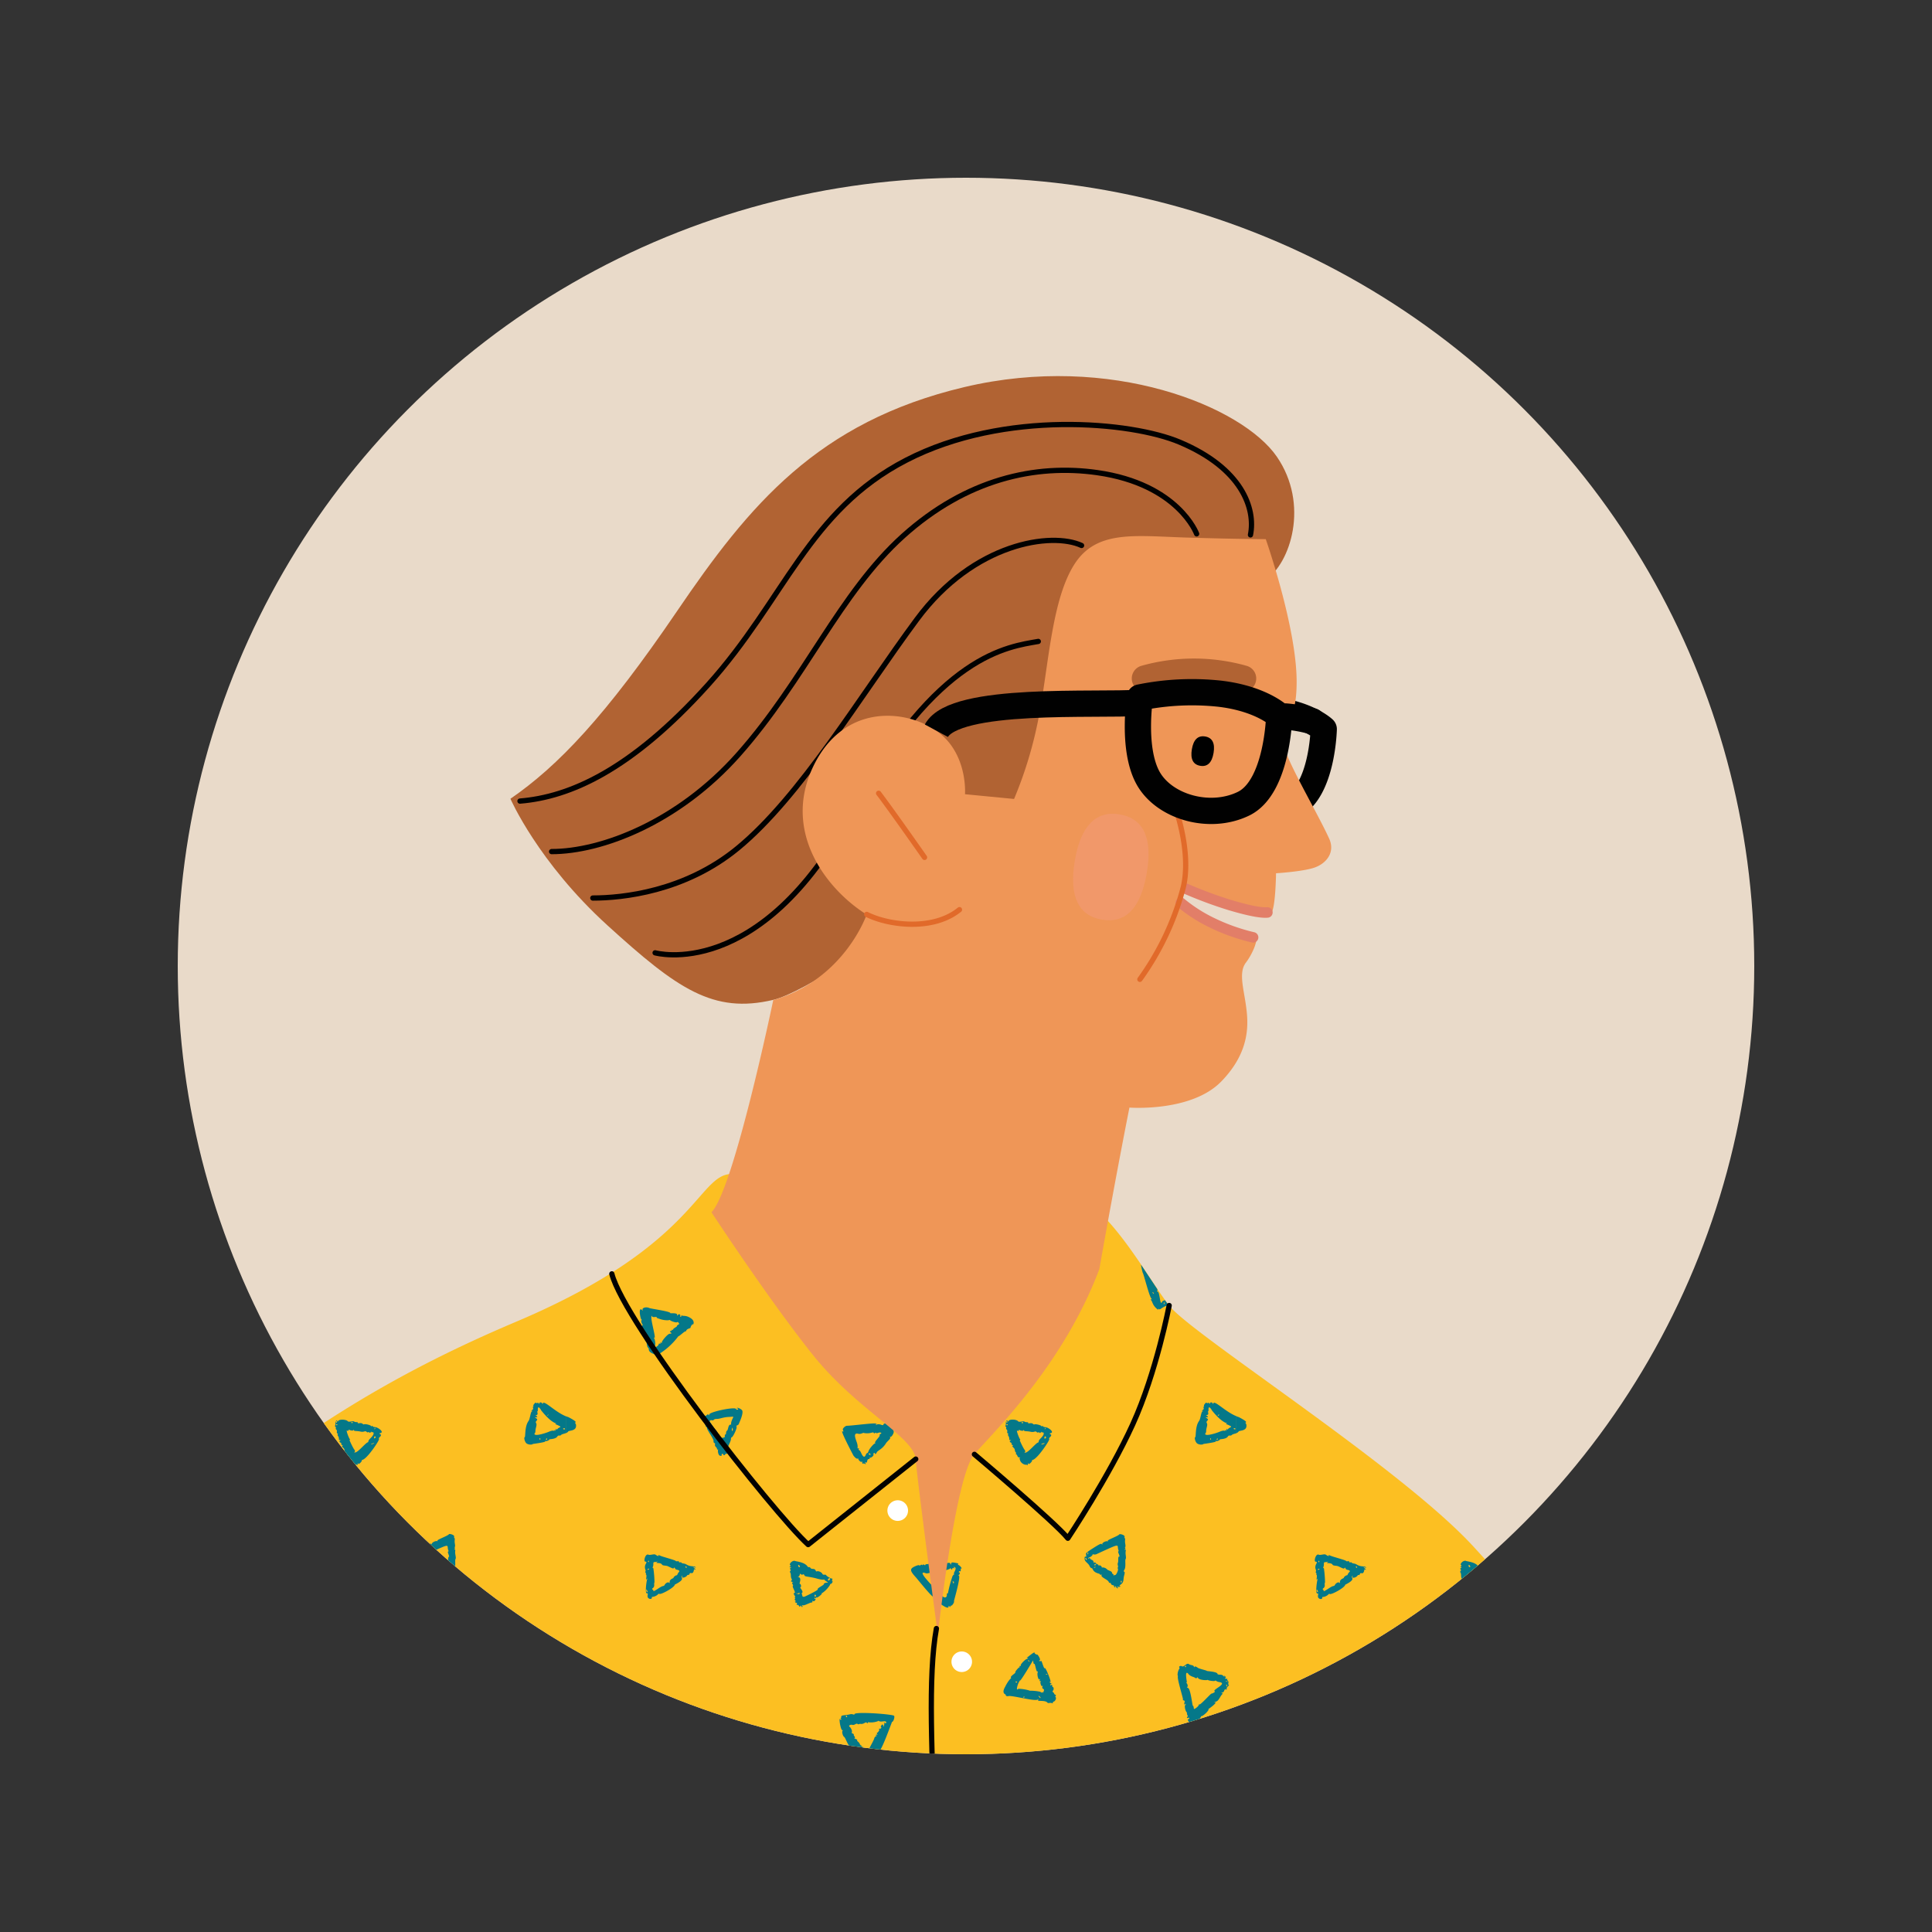 <svg xmlns="http://www.w3.org/2000/svg" viewBox="0 0 500 500"><rect x="0" y="0" width="500" height="500" fill="#333333" stroke="none"/><defs><clipPath id="clip-path"><circle id="SVGID" class="cls-1" cx="250" cy="-270" r="204"/></clipPath><clipPath id="clip-path-2"><circle id="SVGID-2" data-name="SVGID" class="cls-1" cx="250" cy="250" r="204"/></clipPath><style>.cls-1,.cls-15,.cls-16,.cls-18,.cls-6,.cls-9{fill:none}.cls-4{fill:#2b4250}.cls-15,.cls-6{stroke:#010101}.cls-15,.cls-16,.cls-18,.cls-6,.cls-9{stroke-linecap:round;stroke-linejoin:round}.cls-18,.cls-6,.cls-9{stroke-width:1.36px}.cls-7{fill:#ef9657}.cls-8{fill:#2b7e8e}.cls-9{stroke:#c5604e}.cls-10{fill:#fcbf22}.cls-13{fill:#047889}.cls-15{stroke-width:6.8px}.cls-16{stroke:#e27e68;stroke-width:2.72px}.cls-18{stroke:#e16a2a}.zero{fill:#fff}</style></defs><g style="isolation:isolate"><g id="Layer_1" data-name="Layer 1"><g style="clip-path:url(#clip-path)"><path class="cls-4" d="M355.29 233.85c-67.18 15.21-175.28 14.63-243.53-.33 3.35-21.9 6.37-44 7.8-62.35l107.37-25.41s121.29-7.38 122.07 19.67c.4 11.71 3.21 40.06 6.29 68.42Z"/><path d="M295.5-165.13c10.1 6.83 34.69 12.57 57.64 22.81s76.22 52.86 97.53 136.46 14.75 143.42-23.77 176.21S304 194.11 281 189.2s-43.44-11.48-43.44-11.48l-26.64-9.63s-51 33.19-106.95 24.59-86.04-41.18-93.41-104.5 19.38-130.74 44.87-166c33.81-46.71 63.31-55.93 80.52-66.38s35.65-19.67 35.65-19.67Z" style="fill:#c7c4a4"/><path class="cls-4" d="M333.26-79c-2.15-25.34-.05-56.83 2.15-70.4-16.89-6.18-32.41-10.6-39.91-15.73 0 0-5.88 36.95-29.24 50.47s-47.07 7.73-63.38-3.48c-13.11-9-31.64-32.66-35.45-43.56-6.42 3.32-19.26 10.12-31.48 17.54-3.1 1.88-6.61 3.73-10.46 5.76 5.31 18.41 9.85 47.1 9.23 85.21-.45 28.38-14.13 79.29-14.13 79.29l80.93 25.82 28.27-6.56s27 13.93 38.11 36.88a128.42 128.42 0 0 1 11.32 38.63l57.12-23.47 18.44-71.91S335.72-50.12 333.26-79Z"/><path class="cls-6" d="M313.08-62.52c11.34 14.88 34 50.31 2.83 83.61M225.08-53.19c16.6 20.28 35 49.17.62 89.74"/><path class="cls-7" d="M229.79 45.36c16-4 44.12-12.7 68.71-16.53s56.28-3.34 56.28-3.34 6 25.75 8.19 35.85 7.93 26.5 7.93 26.5-32.79 11.48-51.64 20.76-40.43 21-40.43 21-3-28.41-14.21-48.35-34.83-35.89-34.83-35.89ZM201.52 51.92s-17.76-18.17-40.71-25-43.43-8.74-67.48-.55A98.48 98.48 0 0 0 50.72 55c-4.31 5.12-13.94 17-8.81 22.13s16-6.76 16-6.76-7.38 9-10.25 15.57c-2.5 5.73-2.67 10.89.82 12.7 5.13 2.67 13.73-8.19 13.73-8.19s-8.4 11.47-2.87 14.75 17.42-9.83 17.42-9.83-8 9.22-2.67 13.11 15.78-5.53 23.77-12.91 28.69-18.24 50.61-26.64 53.05-17.01 53.05-17.01Z"/><path class="cls-8" d="M80.36 108.68c3.11-4.15 4.39-9.51 1.36-11.28-2.42-1.41-5.52-.13-7.75 2-1.65 3-2.92 6.9.1 9.11 1.67 1.18 3.85 1.09 6.29.17ZM69.16 99.73c1.77-3.56.27-6.42-2.73-7.65-2.43-1-5.3 1.13-7.25 3.42-1.7 3.51-2.93 7.87.14 9.69 2 1.15 4.69.27 7.41-1.35a40.47 40.47 0 0 0 2.43-4.11ZM41.91 77.12c2.57 2.58 6.6.85 10-1.51 1.75-3.35 1.3-8.59-.89-10.17S45.61 64 43.2 65.3c-2.58 4.49-4.01 9.11-1.29 11.82ZM56.9 95.82c2.82-5 2.63-10.26-1.27-12.21-3-1.52-6.3.57-8.39 3.31-2.11 5.32-2.07 10 1.22 11.71 2.46 1.28 5.72-.55 8.44-2.81Z"/><path class="cls-9" d="M57.89 70.36c4.85-6.15 15.23-15.16 22.47-18.44M62.19 90.44c5.46-7 10.79-14.21 17.89-20.22A53.47 53.47 0 0 1 91.29 63M76.74 95.36c5-6 14-15.44 21.38-20.63"/><path class="cls-6" d="M370.9 87.84c25.1-8.84 45.35-8.26 45.35-8.26M408.87 64.83c-11.68 1.23-30.12 7.37-40 16M278.83 129.64c-18.1 11.41-49.45 29.23-67.89 38.45"/><path class="cls-10" d="M363.8 308c-82.44 13.24-171 11.75-263.91 0 2.76-18.86 7.58-46.49 11.87-74.51 68.25 15 176.35 15.54 243.53.33 4.03 37.11 8.51 74.18 8.51 74.18Z"/></g><g style="clip-path:url(#clip-path-2)"><circle cx="250" cy="250" r="204" style="fill:#e9dac9"/><path class="cls-10" d="M468.52 619.58a25.43 25.43 0 0 0-11.73-17.3c-4-28.9-12.4-80.87-24.31-114-17.21-47.94-32.37-67.61-51.22-88.1s-72.94-54.91-78.68-62.29-15.57-26.22-26.22-29.5-86.06-4.51-86.06-4.51c-9.83-1.23-8.19 17.62-56.55 38.11C97.3 357.41 21.88 394.82-18.69 493.17s-41.8 146.29-38.11 172.11c0 0-9.16 24.31 2.46 52.86C-35.49 764.45 7.54 764 7.54 764l37.7 2.05s-18.44 50.4-14.75 57.78 134 68.84 145.06 70.07 40.57-67.61 40.57-67.61 2.46 62.69 12.29 66.38 95.89-23.36 95.89-23.36l11.07-116.78 12.29-99.38L430 631.31c4.7 20.69 11.72 42.24 20.5 40.69 16.59-3 22.02-31.4 18.02-52.42Z"/><path class="cls-13" d="M340.44 404.15c1 .16-.46.65.1 2.11a.71.71 0 0 1 0 .5c-.19.29.31.33.13.61s.25-.14.11.89c-.08.56-.06.65.13.43s.2-.22.06.1-.64 3.82 0 3.6c.44-.15-.16.8.3 1.21s1 .22.92-.1c0-.13 0-.21.09-.19a2.41 2.41 0 0 0 1.47-.63.29.29 0 0 1 .38-.15c.5.23 4-1.72 4-2.39 0-.05 2.27-1 1.82-1.76-.3-.53.26-.64.11-.41-.38.57.87.39 1.26-.2.25-.39.43.12.63-.43s.67.22 1-.55c.24-.59 0-.72.44-.57.23.09.2 0-.58-.7.22.07 1.08.37.66.05s-1.28 0-2.37-.68c-.57-.35-1.1-.2-1.25-.46s-.67.1-.65-.23-.69 0-.84-.23-3.14-1-3.86-1.29-.75-.31-.61-.07-.42 0-.77-.26-1.42.2-1.82 0c-.81-.35-1.3 1.74-.86 1.8Zm10.61 1.27c.25 0 .23.44 0 .28-.41-.27 0-.33 0-.28Zm-8.52 5.58a.87.87 0 0 0 .3-.84c0-.32 0-.59.09-.59a28.65 28.65 0 0 0-.25-3.36c0-.61-.4-.33-.17-.67a1.85 1.85 0 0 0 .12-.75c0-.71.22-.4.88-.58.29-.08.3-.06.07.09-.65.43.94 0 1.28.62.21.38 1 .2 1.58.47 1.29.62 1.38.64 1.52.43s.18-.09.29.12c.21.44.66.26 1 .52s-.14.29-.45 1c-.08.18-.2.29-.26.23s-.82.45-.74.62-1.19.32-1 1.31c.07.32-.21-.41-.87.07s-.28.66-.92.79-2.46 1.64-2.44 1.23-.56-.32-.03-.71Zm-1.78.58c0-.42.19-.08.19 0 .47.74-.21.53-.19-.03Zm.54-7.63c.22-.12.19.47 0 .34s0-.42 0-.37Zm0 2.07c.4-.13.09.27-.13.26-.39-.05.17-.34.17-.28ZM387.45 407.67c-.17-.27-.75.11-1-.38s-1.15-.8-1.44-.63a.2.2 0 0 1-.27-.13c-.3-.83-1-.26-1.35-.74s-.49 0-.78-.39c-.79-1.17-2.9-1.28-3.2-1.43-.66-.3-1.82.85-1.2 1.18.09.05 0 .16-.13.26s-.24.17 0 .19.3 0 0 .2c-.5.28.27.36-.07.77s.09.06.12 1.15.47.94.2 1.27-.16.27.17.4.3.15.1.15c-.47 0 .33.76.05.91s.93 1.86.39 1.84.46.93.16 1.1c-.09.06-.08.14 0 .2a.12.12 0 0 1 0 .22c-.29.16.45.67.15.66s-.09.32.23.33c.17 0 .2.11.12.29s-.07.28.11.25c.49-.07.44.76.82.32s.07.23.42.23c.12 0 .15-.12.05-.29s-.09-.25.1-.16c.37.19 1.72-.64 2.28-.71.24 0 .31-.12.22-.27s0-.19.09-.13c.88.38.83-1.3 1.05-.92.11.2 1.39-.75 1.35-1 0-.11.05-.17.17-.17a7.27 7.27 0 0 0 2-2.14c-.19-.32.3.08.6-.67.1-.25.09-.33 0-.19s-.14.07-.07-.32v-.11l-.22-.27a3.26 3.26 0 0 1-1.22-.87Zm-7.06-2.5c.41.62-.4.34-.25.25-.2-.36.02-.58.25-.25Zm-.59 7.3s-.51-.17 0-.1c.21 0 .39 0 .42-.11.08-.26.55.6-.42.21Zm4.55 1.26c-.26-.14.12-.35.24-.14.21.41-.28.17-.24.14Zm0-.62c-.12-.2.07-.63.27-.28.25.5-.43.35-.3.28Zm3.95-4.36c-.37.46-.51.24-.47.21-.3-.47.88-.77.44-.21Zm-.81.87c-.33-.05-.88.23-.79.4s-1.9 1.11-1.55 1.3-4.08 2.26-3.5 1.93c-.65.12-.41-.32-.65-.78-.16-.3.65-.11-.22-1.28-.19-.26-.21-.41-.06-.43.3-.05.11-.82-.2-.83s.6-1.41-.35-1.78c-.63-.24.23.11.3-.54s.3.16.8-.13c.28-.16.33.07.5.33s1.31.21 3.16.73c1.45.4 1.81.27 1.89.21-.09.25 1.52 1.01.64.87ZM386.79 408.75ZM320.58 370.44c.13-.24 2-.07 2-1.4a1.08 1.08 0 0 0-.18-.69c-.1-.09-.11-.19 0-.22.6-.18-1.74-1.34-1.77-1.37a6.93 6.93 0 0 1-.72-.26v4.4a1.11 1.11 0 0 0 .67-.46ZM348.75 451.44c-.31.35 3.2 5.75 3.82 5.77.26 0 .53.52.24.32s-.51.49.36.09c.29-.14.34-.12.25.09-.22.49.78.14 1.05-.37.63-1.2.95-1.5.61-1.52s.88-.85.77-1.21.3 0 .44-.5 1-1 .69-1.18-.26-.49 0-.31.78-.47.68-.79c0-.14 0-.21.15-.18.32.09.06-.42.36-.4s-.4 0 .93-1.33.43-1.17 1-1.34.14-.51.81-1.35.13-1 .51-.93.11-1.95-.5-1.62c-.46.26.33-.5-1.5-.52-1.66 0-1.13.35-1.58.16-.18-.08-.28 0-.3.23s0 .33-.15 0c-.19-.55-1.51-.46-1.52-.28s-.1.08-.22-.06c-.27-.29-1.16-.35-1-.06s-.17-.09-.72-.11c-.1.09-7.15 1.13-7.17 1.59 0 .7-2.12-.95 1.13 4.55.84 1.46 1.18.89.86 1.26Zm7.25 2.46c-.16.37-.35.15-.16-.12.36-.48.23.12.16.12Zm.81-9.48c.29 0 .29.1.24.1s-.73-.1-.21-.1Zm-7.8 3.05c2.64 0 4.6-.77 5.41-.73.53 0 1.49-.78 1.47-.29 0 .27.77-.28.93 0s1.32.35 1.33.11.09-.15.19-.08c.29.19.57-.94.82-.17.31 0-1.12 1.71-1 2s0-.31-.66.66-.68.44-1.08 1.31c-.53 1.17-1.36 1.23-1 1.73s-.08.06-.21.34-.86.55-.73.94-.55.32-.41.74c.24.73-.62-.34-1-.36-.18 0-3.64-5.64-4.22-5.34-.11.06-.15 0-.07 0s-.2-.7-.41-.58-.52-.27.63-.28Zm-.56 3c.14.26-.29.24-.28 0 .05-.47.36-.04.31-.04ZM391.48 447.77c.18 0 .21 0 .08.11-.28.14 0 1.41.4 1.64s1 2.82 2.91 4.1c1.14.76.44.68 1.37 1.34.28.2.86.64.94 1 .14.59 1.72.81 1.83.25 0-.16.09-.19.15-.08.23.45.68-.64 1.64-2.2.27-.67-.17-1 .16-.78.58.35 3.32-7.54 3.4-7.54.36 0 .78-1.4.48-1.59-.66-.41-10.22-1.13-10.24-.37 0 .29-.36-.16-1.1 0-1.16.31-2.36.17-2.3.62s-.37.33-.11.49 0 .52-.12.25c-.49-.95.03 2.76.51 2.76Zm8.44 5c-.06-.19.6-.11.7.09s-.76-.02-.7-.12Zm-5.92-6.4c.7.14 1-.51 1.38-.25s.25-.08.91 0 1.19-.51 1.36-.39c.33.25.45.27.45.07s.08-.17.19-.1a5.12 5.12 0 0 0 2.47-.33c0-.09 0-.11.15 0 .59.37 1.56-.17 1.83.2s-.25.45-.19.34c-.23-.24-.49.09-.2.17s-.19 0-.12.51c0 .32 0 .32-.19-.05s-.26-.38-.5 0c-.14.22-.17.42-.07.42s.12.11 0 .24c-.22.35-.36 0-.52.23-.06.09 0 .17.07.17s-.22.65-.54.81c-.15.07-.13.2 0 .31s.17.18 0 .16c-.34-.06-.53.25-.17.26.52 0-.43.05-.58.65s-1 2-1.57 3.22-.14 0-1.06-.35c-.65-.25-.05-.18-.34-.58-.13-.16-.2-.15-.2 0s-.09 0-.19-.27-.17-.43-.19-.23-.06.17-.16-.16c-.2-.66-.88-.84-.73-1.09s-1-.41-.66-.58-.37-.62-.22-.86-.7-.29-.5-.61-.28-1.24-.6-1.44.2-.57.69-.47Zm-1.37-2.29c.22.43-.18.28-.15.24-.18-.13.04-.5.18-.24ZM378.7 478c.13 1.54 1 1.3.71 1.58s.34.18.26.71c0 .31 0 .37.4.41s.4.05.06.1-.52.38-.06.42.43.41.06.34c-.2 0-.19.12.05.57.47.89.81.62.63 1s.6.81.41 1.21c-.09.2 0 .29.19.31s.26.07.07.23.16 1.61.43 1.12-.16.67.09.67.11 2.36 1 3.24c.44.42.58.48.67.27.29-.65.28 1.88 3.61-2.94-.16.16 2-3.15 2.14-3.31.62-.67.64-1.35.77-1.22s.06-1 .3-.76.33-.84.81-1.33-.39-.48-.14-.6-.29-.55-.65-.85c-.95-.8-1.4-.07-2-.61-.18-.17-.38-.21-.45-.1s-.17.14-.22.06c-.13-.23-.87-.5-1-.37s-.15.05-.19-.08-.12-.14-.2-.06-.38 0-.68-.11c-.79-.37-.52.25-.84-.07-.14-.13-3-1-3.08-.64s-.72-.35-.8 0c0 .15-.1.12-.19-.08s-.18-.24-.26-.05c-.25.56-.92-.71-1.47-.4-.19.11-.17.13.11.09.76-.14-.62.19-.54 1.25Zm4.05 8.09c-.19.22-.27.15-.23.11-.01-.2.58-.54.23-.2Zm4.93-6.88c.25.25-.27.43-.19.35-.08-.13-.01-.56.19-.4Zm-5.68.49c.1.09.11 0 0-.24s-.11-.35.18 0a3.77 3.77 0 0 0 2.29.56c.23-.1.57.43.57.18s3.93.38 4.15 0c.11-.23.68 0-.83 1.72-.74.83-.18 1.12-.59 1s-1.06.68-.89.85 0 .2-.09.3c-.3.31-.31-.14-.59.34a.31.31 0 0 0 .11.47c.23.11.2.12-.11.07-.48-.1-.46.29-.43.26 0 .27-.06.31-.18.19s-1.24 1.6-1.25 1.65c-.33 1.48-1.34-4-1.94-4.31-.15-.06-.16-.14 0-.17.35-.08-.52-2.06-.87-2.48-.16-.27.29-.6.47-.44Zm-1 1c.11.41-.39.4-.32.32-.17-.19.23-.6.32-.36ZM426.43 474.92c.22.34-.21-.17-.58.71-.13.29-.23.42-.23.29s-.61.27-.93.84c-.24.41-.66.19-.3.37.2.1.19.16-.05.22-.46.11 0 .39-.31.4-.58 0 .5 1.88.61 1.62s.12-.07.15.09c.1.4.53.18.55.46s1.11.17.83.35.91.4 1.13.73.74 0 .75.24.76.47.95.28.38 0 .64.23a1.74 1.74 0 0 0 .59.35c-.32-.85-.64-1.7-1-2.53-.12 0-.21 0-.25-.06-.15-.24-1-.43-1.11-.25s-.1.1-.12 0c-.09-.28-1.19-.65-1.29-.43s-.13.09-.18-.1c-.11-.45-.44 0-.39-.28s1.28-.67 1-1c-.11-.17-.08-.18.15-.09s.27 0 .27-.11c0-.38.79-.31.36-.49-.26-.12 0-.19.32-.29-.33-.84-.65-1.67-1-2.49-.37.46-.64.82-.56.94Zm.92 5.47c.19-.12.65.07.24.16s-.46-.01-.24-.16ZM339.49 490.29c.08-.06.07.06 0 .28-.23.58.61 1.39.29 1.24s0 1.66.14 1.53.17.29.21.77c.1 1.2.83 1.73.51 1.59s-.22.3 0 .28.26 1.46.53 1.61c.48.28-.28.93 1.31 1.59l1 .42a18.74 18.74 0 0 0 5.54-4.92c.21 0 1.67-1.41 1.86-1.27s0-.43.82-.71.19-.17.79-.94c.23-.29.35-.4.29-.24-.29.68 1-.59-.63-1.59-1.23-.76-1.73-.42-2.22-.64-.26-.11 0 .31-.3.34-.1 0-.15-.1-.11-.25.09-.39-.32-.55-.62-.23s-.24.21-.18 0c.15-.63-1.84-.39-1.8-.48.21-.44-5-1.11-5.44-1.33-.75-.37-2.1-.06-1.64.64.08.13 0 .08-.19-.11-1.09-1.05-.34 2.57-.16 2.42Zm3.58 8.61c0-.32.14-.34.15-.29.48.21-.02 1.39-.15.29Zm-.9-9.46c.14-.11.18-.08.11.07s.26.26 1 .14c.34 0-.18.22.71.44a5.7 5.7 0 0 0 2.48.43c.69-.18.06 0 1.36.41s.83-.25 1.25.19c.56.6-.41.51-.36.89 0 .21-1.07.65-1 .9s-.39-.1-.35.2-.78.06-.32.52.24.28-.3.4-2.11 2-1.93 2.26 0 .1-.22.06-.28 0-.18.11c.25.33-.46-.07-.43.23s-.81.93-1 .83c-.49-.23 0-.27 0-.18s.18 0 .07-.19-.07-.27 0-.22 0-1.43-.28-1.76q-.18-.24.06-.12c.58.29-1.18-5.22-.67-5.61ZM222.74 306.12c.28.2.86.63.93 1 .14.59 1.73.8 1.83.25 0-.16.1-.19.16-.08.23.45.67-.65 1.64-2.2 0-.09 0-.17.07-.25l-2.91-.1h-.05l-3.29-.11.24.18c1.15.73.44.64 1.38 1.31ZM295.75 329.44c.13-.12 1.62 5.88 2.18 6.56.21.26.22.32 0 .26s-.19 0 0 .25c.37.45.3 1.19 1.46 2.21.25.22.41.27.38.12s0-.21.13-.07c.3.32.62-.31 1.86-.79a1.47 1.47 0 0 0 .57-.35c-.28-.37-.57-.76-.87-1.18a.58.58 0 0 1-.29.15c-.53.15-.37.51-.66.57s-.46-3-.93-2.89a.32.32 0 0 0-.13.05c0 .08-.07 0 0 0a1.48 1.48 0 0 0 .06-.7c-1.29-1.92-2.7-4.08-4.22-6.32a15.25 15.25 0 0 0 .46 2.13Zm5.43 7.93c0-.29.18-.32.18-.28.17.1-.26.84-.18.28Zm-2.82-2.93c.27.1.4.62.07.28s-.08-.32-.07-.28Z"/><path class="cls-13" d="M299.52 334.33c-.07 0 0 .08 0 0ZM205.19 329.11c.13 1.54 1 1.3.71 1.58s.34.17.27.71c0 .31 0 .36.39.41s.41.05.06.1-.51.38-.05.41.43.42.06.35c-.21-.05-.2.11 0 .57.47.89.81.61.64 1s.59.81.4 1.21c-.09.2 0 .29.19.31s.27.07.08.23.15 1.61.42 1.11-.15.68.1.68.11 2.36 1 3.24c.43.42.58.48.67.27.28-.65.27 1.88 3.6-2.95-.15.16 2-3.14 2.14-3.3.63-.67.64-1.35.78-1.22s.05-1 .3-.76.32-.84.8-1.34-.39-.47-.14-.59-.29-.55-.65-.86c-.94-.79-1.4-.06-2-.6-.17-.17-.38-.22-.45-.11s-.17.15-.21.07-.87-.51-1-.37-.15.05-.18-.08-.12-.15-.2-.07-.38 0-.69-.1c-.79-.37-.51.25-.84-.07-.14-.14-3-1-3.08-.65s-.72-.34-.8 0c0 .14-.1.11-.19-.09s-.18-.23-.26 0c-.25.56-.91-.71-1.47-.4-.19.11-.17.13.12.09.76-.13-.6.21-.52 1.22Zm4.06 8.09c-.19.22-.27.14-.24.11-.01-.2.58-.5.24-.11Zm4.92-6.89c.26.25-.27.44-.18.35-.08-.07.01-.53.18-.35Zm-5.67.5c.09.08.1 0 0-.24s-.11-.35.17 0a3.78 3.78 0 0 0 2.3.56c.23-.1.56.43.57.18s3.93.37 4.14 0c.12-.24.69 0-.83 1.72-.73.83-.17 1.12-.58 1s-1.06.69-.89.85 0 .2-.09.31c-.3.31-.32-.14-.59.33-.12.21-.08.39.1.47s.21.13-.1.07c-.49-.09-.47.3-.43.27 0 .26-.07.3-.19.18s-1.23 1.6-1.25 1.66c-.32 1.48-1.33-4-1.94-4.31-.14-.07-.15-.14 0-.17.35-.09-.52-2.06-.87-2.49-.15-.2.3-.55.48-.39Zm-1 1c.11.41-.39.39-.31.32-.19-.13.22-.55.28-.31ZM251.14 330.52c.05-.1.11-.06.15.09.09.41.52.18.54.47s1.11.17.84.35.9.4 1.13.73.73 0 .74.24.77.47 1 .27.38 0 .64.23c.78.69 1.66.34 1.61.67s.3-.17.42.15.36-.23.62.16 2 .72 2 .45c0-.11.2-.12.42 0 1 .36.64-2 .38-2s-.39-.49 0-.56 0-3 0-3.08c.12-1.05-.66-1.6-.4-1.77s-.31-.3-.53-2.09c-.12-.94-.43-.55-.33-1.13s-.42-.68-.21-.81-.53-1.24-.75-1.09-.17 0-.17-.11-.15-.13-.34 0c-.49.32-.26-.27-.49-.16-1.61.77-5.71 4.11-5.41 4.55s-.22-.17-.59.7c-.12.3-.22.43-.23.29s-.6.28-.93.84-.66.2-.29.38c.2.1.18.16 0 .22-.46.11 0 .38-.31.39-.71.03.35 1.88.49 1.62Zm10.32 3.31c.06.09-.1.53-.25.3s.35-.36.25-.3Zm-7.37-2.12c-.34.07-.47 0-.25-.16s.66.07.25.16Zm-1.66-2.09c.07-.33 1.27-.67 1-1-.12-.17-.09-.19.14-.09s.28 0 .27-.12c0-.37.79-.3.37-.49s.45-.24.81-.48c.53-.36 3.1-2.81 3.72-2.65 0 0 .16.05 0 .07s.08 1.37.36 1.7c.15.18-.13.81 0 1.11.49.87.38 1.7.62 1.21s-.17 1.36 0 1.27c.33-.22-.5 2.55-.53 1.51 0-.31-.61.05-.63-.29s-.28.09-.47-.2-1.06-.43-1.1-.22-1.23-.15-.36-.1c.42 0 .43 0 .08-.1-.51-.17-1.08.12-1.2-.06s-1-.44-1.12-.26-.09.11-.12 0c-.09-.29-1.19-.65-1.29-.43s-.13.09-.18-.1c-.1-.46-.43-.01-.37-.28ZM166 341.45c.07-.07.07.06 0 .27-.23.58.61 1.4.3 1.25s0 1.66.14 1.53.16.28.2.77c.1 1.2.83 1.73.52 1.59s-.22.3 0 .28.26 1.45.53 1.61c.48.27-.28.93 1.32 1.59l1 .41a18.23 18.23 0 0 0 5.54-4.92c.22.05 1.68-1.4 1.87-1.27s0-.42.82-.71.19-.16.79-.93c.22-.29.35-.4.28-.24-.29.68 1-.59-.63-1.59-1.23-.76-1.72-.42-2.22-.64-.26-.12 0 .3-.3.34-.1 0-.15-.1-.11-.26.1-.39-.32-.54-.62-.22s-.24.21-.18 0c.15-.62-1.83-.38-1.79-.47.2-.45-5-1.12-5.44-1.33-.75-.37-2.11-.07-1.65.64.09.12 0 .07-.19-.11-1.13-1.04-.38 2.55-.18 2.41Zm3.58 8.61c0-.33.14-.35.14-.29.48.23-.03 1.37-.15.29Zm-.91-9.46c.14-.11.18-.09.11.07s.26.25 1 .14c.34-.06-.19.22.7.44a6.06 6.06 0 0 0 2.48.43c.7-.18.06 0 1.37.41s.83-.26 1.24.19c.57.6-.4.5-.36.89 0 .2-1.06.65-1 .9s-.39-.11-.36.19-.78.07-.32.52.24.29-.29.41-2.12 2-1.94 2.26c.06.07 0 .1-.22.05s-.28 0-.17.12c.25.32-.47-.07-.43.23s-.82.93-1 .83c-.49-.23 0-.27 0-.18.17.08.19 0 .08-.2s-.08-.26 0-.22 0-1.43-.28-1.76c-.13-.15-.11-.19.06-.11.57.29-1.18-5.21-.68-5.61ZM314 363.27c0 .12-.06.11-.1 0-.12-.36-.64-.46-.76-.14s-.13.22-.19.06-.19-.19-.35-.1c-.45.23-.22-.44-.77.2s0 .66-.29.76.29.51-.26.84c-.25.15-.27.22-.07.25s.19.07 0 .12c-.37.11-.49 1.95-.89 2.48-1.06 1.44-.75 4.12-1 4.2s0 1.18.44 1.57 1.45.46 1.7.18c0 0 3.15-.41 3.19-.64s.09-.17.18-.09.93-.25.86-.41 1.62 0 2.11-.82c.28-.43.6 0 1-.36.18-.21.72-.3 1.18-.46v-4.4c-2.98-1.21-5.83-4.38-5.98-3.24Zm1.52 2.83c0 .09-.19.31-.23.28-.37.18.17-.49.19-.28Zm-2.09 6.35c-.05.3-.38 0-.21-.18s.2.21.17.18Zm1.73 0c-.05.27-.46.19-.21-.09s.2.14.17.11Zm2.68-2.62c-.16.18-.27.19-.33 0s-.09-.07-.1.19-.05.4-.12.17-.12-.22-.21 0c-.14.4.06-.32-1.54.38-.57.25-3.3 1.16-3.6.62-.17-.32.21-.09.21-.86s.47-1.53.19-2c-.41-.69.8-.72 0-1.29-.39-.27-.38-.28 0-.25s.37-.18-.09-.44.63.12.43-.71c-.06-.27-.07-.46 0-.41s.09-.17.08-.48c0-1.33.93.28.83.19 3.17 4 4.47 3.27 3.87 3.45-.4.13 0 .16.81.57s.04.3-.47.89Zm1.83.06c-.28.08-.57-.16-.29-.25.46-.14.36.36.25.27ZM181.86 367.51c0 .54.49.32.67 1.21.07.36.23.65.34.65s.16.05.1.11c-.26.27 1.78 2.87 1.7 3.5s.5.33.37.86.52.72.52 1.12.54 0 .33.15-.08 1.64.58 1.66c.26 0 .37-.08.3-.24s0-.26.22-.26c.43 0 0 .32.4.32s.12-.33.53-.33 1.06-.92.41-.39c-.33.27-.34.26-.13-.16.13-.24.19-.48.13-.53-.31-.3.8-2.07.83-2.66 0-.33.1-.57.2-.55.29 0 1.37-2.2 1.27-2.67-.14-.73.36-.09.66-1 0-.06 1.12-2.34.82-3.21-.12-.36-1.2-.91-1.39-.71s0 .11.11.11c.51 0 0 .69-.38.12s-6.93.79-6.92 1.48c0 .24 0 .26-.16.07-.3-.45-.48.45-1.15.26s-.12.34-.6.54c-.19.08-.19.1 0 .11s.24.23.24.44Zm4.8 5.65c0 .1-.37.39-.37.12s.49-.12.37-.12Zm3-3.22c0 .63-.36.39-.24-.11.17-.83.25.11.2.11Zm-5.33-2.37c.42.15.27-.37 1.11-.35s1.63-.45 3.21-.52c1.42-.06 1.24-.3.78.81s0 1.19-.41 1.19c-.59 0-.56 1.44-.88 1.56s-.19 1.09-.38 1-.21.18-.17.52-1.46.65-1.48-.39c0-.19-.1-.36-.2-.35-.3 0 .14-.13-.93-1.25a11 11 0 0 1-1-1.46c-.7-.71.02-.86.31-.76ZM222.11 377.52c0 .33.73 1 .87.78s.14.05.18.28c.13.6.07-.05.61.23.34.19.35.18.21-.15s-.09-.3.1-.18c.48.31.17-.84.75-.88.18 0 .27-.1.23-.2s0-.16.14-.14c.35 0 1-.58.85-.84a.28.28 0 0 1 .15-.37c.43-.2.11.89.74-.22.26-.47 1.44-.8 2.36-2.33.25-.43 1.47-1.34 1-1.52-.08 0 0-.09.21-.13.4-.08 1-1.31.72-1.49-.12-.07-.06-.13.14-.14s.28-.08 0-.37-.28-.34.05-.26.37 0 .4-.18c0-.4-.45-.12-.42-.41s-.31.05-.38-.18c-.29-1-.63 0-.79-.3s-.72.23-.83 0-.74-.12-.77.14-.3.17-.78 0c-1-.26-.88.22-1.19 0-.14-.1-.12-.13.08-.11s.22 0 .07-.11c-.41-.27-6.12.52-7.61.55-.46 0-1.18.72-1.07 1 .2.58.2.61-.08.44-.76-.47 2.8 6.23 2.82 6.27 1.21 1.55 1.28.3 1.24.82Zm2.73-1.28c0-.19.25-.11.27-.07.61.39-.3.47-.27.07Zm-2.71-5.18c.65.18 1.45-.41 1.38-.21a4.54 4.54 0 0 0 2.11-.08c.22-.09.45-.07.51.07.17.36.49-.28.61 0s.76-.29 1.22-.06-.47.32-.31.66-1.35 1.55-1.18 2c.07.17.05.23-.06.14s-1.36 1.18-1.65 2-.4.18-.7.94-.7.61-1.2-.51-.83-.59-.62-.94-.13-.27-.11-.23c-.48.06.11-.13-.39-1.56-.26-.79-1.09-2.63.39-2.22ZM261 367.75c-.08.19-.15.21-.19.06-.12-.45-.53-.08-.49.45.05.8-.3.72 0 1s-.17.36.21.71-.1.8.3 1-.22.06.14.64c.47.75 0 1.17.49 1.05.22-.05.23 0 0 .18s-.15.31.15.51.32.28.19.32c-.33.09.61.43.32.51s-.11.14.36.68c.24.26.09.75.39 1s-.18.46.14.53.22.8.78.79-.07.09.07.36a1.31 1.31 0 0 1 .13.41 1.81 1.81 0 0 0 1.47 1.13c.64-.13.47.5.54-.12 0-.28.08-.35.13-.19.12.44 1-.53 1-.8-.09-.49-.08.56 1.69-1.44 1.07-1.22 3-4 2.71-4.19s1-.79.33-1.16c-.29-.16-.28-.2.07-.29 1-.27-.6-1.47-1.36-1.54-.34 0-.65-.14-.68-.25s-.12-.12-.21 0-.15.09-.16 0c0-.24-1.49-.63-1.81-.47s-.3-.43-1.17-.29c-.35.05-.56 0-.46-.08s0-.19-.3-.2c-.85 0-.4-.36-1.45-.16-.39.08-.75.06-.83-.05-.38-.56-2.27-.61-2.5-.1Zm-.33.16c.13.46-.23.24-.19.2-.17-.17.13-.49.21-.2Zm-.11.93c-.28-.06 0-.38.2-.2s-.21.24-.18.2Zm9.79 1c0-.2.57-.51.23-.12-.16.22-.25.15-.21.12Zm.27 2c.38.36-.41.58-.28.44-.14-.19.03-.73.3-.48Zm-.31 1.7c.12.12-.91.36-.82.27-.07-.13.75-.39.84-.31Zm-5.64-5.44c.47.1-.34.36-.19.2-.15-.2-.09-.3.21-.24Zm-1.33 2.23c.22.21.37-.44.47-.28s1 .36 1.07.13.07-.15.11 0c.08.31.75.14 1.74.36s1.16-.32 1.55.06.42-.13.75.18c.13.13.26.1.33-.08s.15-.2.18-.08.11.16.19.07 1.07.11-.48 1.63c-.7.68-.26.9-.6 1-.61.16-2.51 2.59-3.28 2.62-.29 0-.31 0-.12-.15s.08-.36-.23-.78a19.3 19.3 0 0 1-1-2c-.24-.23.15-.37-.05-.57s-1.18-2.69-.61-2.15ZM176.37 404.43c-.15-.28-.66.1-.65-.23s-.69 0-.84-.23-3.14-1-3.85-1.29-.75-.31-.61-.07-.43 0-.77-.26-1.43.2-1.83 0c-.83-.35-1.29 1.71-.88 1.77 1 .16-.46.65.09 2.11a.61.61 0 0 1 0 .5c-.19.29.31.33.13.61s.26-.14.11.89c-.08.56-.05.65.13.43s.21-.22.07.1-.64 3.82 0 3.6c.44-.15-.15.8.3 1.21s1 .22.92-.1c0-.13 0-.21.09-.19a2.46 2.46 0 0 0 1.48-.63.28.28 0 0 1 .37-.15c.5.23 4-1.72 4-2.39 0-.05 2.28-1 1.83-1.76-.3-.53.25-.64.1-.41-.37.57.88.39 1.26-.2.25-.39.43.12.64-.43s.67.22 1-.55c.24-.59 0-.72.43-.57.24.09.21 0-.58-.7.23.07 1.08.37.66.05s-1.28 0-2.36-.68c-.56-.32-1.09-.17-1.24-.43Zm-8.58-.51c.22-.12.19.47 0 .34s0-.39 0-.34Zm-.54 7.63c0-.42.19-.08.18 0 .47.77-.21.56-.18 0Zm.45-5.3c-.43 0 .13-.31.13-.26.4-.13.09.27-.13.26Zm7.62 1.21c-.08.18-.2.29-.26.23s-.82.45-.74.62-1.19.32-1 1.31c.07.32-.2-.41-.87.07s-.27.66-.92.79-2.45 1.64-2.43 1.23-.68-.32-.11-.74a.89.89 0 0 0 .31-.84c0-.32 0-.59.08-.59a26.6 26.6 0 0 0-.25-3.36c0-.61-.4-.33-.17-.67a1.68 1.68 0 0 0 .12-.75c0-.71.23-.4.89-.58.29-.08.3-.06.06.09-.65.43.94 0 1.28.62.21.38 1 .2 1.59.47 1.29.62 1.37.64 1.51.43s.19-.09.29.12c.22.44.66.26 1 .52s-.07.29-.38 1.03Zm2.21-1.76c-.4-.27 0-.33 0-.28.27.01.25.44 0 .28ZM282 405.32c.35.74.6.35.76.73.48 1.2 1.87 1.11 1.93 1.4 0 .13.13.17.26.08s.2-.08.12.16c-.16.54 1.62 1.1 1.85 1.68s.41 0 .61.52.78.21.78.61.55.43.29.23.12-.39.26 0 .73.47.35.05.17.05.63-.13c.21-.08.2-.12 0-.16s-.17-.15.15-.37c1-.75.62-1.2.95-2.42.17-.61.16-.91 0-.94s-.15-.18 0-.43c.55-.75.14-2.47.37-2.84s-.09-1.2 0-1.89 0-.71-.23-.46.36-.65.16-.57-.1-.07 0-.24c.14-.42-.16-1-.07-1.71s-.27-.48-.13-.89-1-.79-1.34-.67c-.16.42-3.29 1.49-3 1.73.12.09.06.12-.18.08-.45-.06-1.35.46-1.25.72s0 .13-.17 0-.46 0-1.52.64c-3.17 2-2.45 1.66-2.47 2.41 0 .26-.07.33-.21.22s-.21.1-.21.49c-.02.87.9 1.07 1.31 1.97Zm8.28 4c.13.34-.28.28-.23 0 .1-.49.29-.04.25-.02Zm-6.77-3.75c-.08.19-.73.22-.26 0 .28-.14.32-.04.28-.02Zm-.29-.51c-.13-.33.56-.22.48-.19s-.33.48-.46.13Zm-1.37-2c.46-.08 1.09-.68.9-.86a1.33 1.33 0 0 0 1.2-.07c6.53-3 5-2.32 5.49-1 .08.21.07.37 0 .36-.32 0 .57 1.42.19 1.36s-.12 1.13-.32 1.61.18.91 0 1.17a.27.27 0 0 0 0 .34c.21.26-.44 1.74-.73 1.65s-.44.4-.4 0-.39-.19-.39-.6-1.19-.64-1.28-.87a1.63 1.63 0 0 0-1.19-.5c-.14.06-.22 0-.19 0 .11-.25-.54-.71-.7-.49s-.12.09-.1 0c.07-.32-.92-.46-.86-.79 0-.13 0-.13-.19 0s-.24.11-.26-.14c-.06-.56-.75-.51-.9-.89s-.57.35-.5 0a.32.32 0 0 1 .25-.26Zm-.41-1.08c.11-.58.24 0 .2 0 .02.46-.24.33-.18.02Zm-.51 1.52c-.23-.58.28-.12.24-.1.29.32-.08.46-.17.12ZM241.63 413.27c.13-.14.15-.1.08.11-.15.42 3.73 3.56 3.77 2.43 0-.22.08-.24.27-.06s.25.15.22 0 .11-.23.27-.22.78-.83.66-1.12c-.34.82 2-6.78 1.17-6.68-.17 0-.15 0 .06-.11s.41-.71.13-.67 0-.51.15-.32.33-.27.2-.63-.09-.29 0-.12.2.13.25 0-.61-.91-.89-.87c-.1 0-.1-.06 0-.18s.06-.23-.6-.35c-1-.19-1.2-.15-1.21.22s-.05.26-.19 0c-.27-.52-.75 0-.86-.3s-.16.36-.46.08-1.2.18-1.54 0-.26.32-.46.19c-.85-.52-1.26.15-1.84 0-.41-.09-.43.15-1 .14-.2 0-.35.08-.33.19s-.11.09-.28 0c-.46-.34-.4.27-.61 0s-.49.37-.69.1c-.06-.1-.53 0-1 .22-1.51.66-1.49 1.13.09 2.86.46.5 4.35 5.41 4.64 5.09Zm5.1-3.49c-.1-.33-.4-.65 0-.49s-.12.79 0 .49Zm-7.13-2.62c.44.18 1.61-.36 1.8-.28s.14-.09.15-.29 0-.28.11 0c.13.53.19.11 1.79-.05 3-.3 2.41-1 2.67-.54.16.3.28.26.37-.11s.79.35.45-.16c-.17-.25-.15-.27.11-.16.78.32-.5 1.63-.12 1.79s-.24-.24-.57 1a31.93 31.93 0 0 0-1 3.79c.12.3-.35 0-.32.52.06.91-.72 1-1.32.21a3.74 3.74 0 0 0-1.43-1.15c-.31-.07-.37-.66-.17-.37.08.1.17.16.19.11s-5.61-5.47-2.71-4.31ZM213.28 408.75ZM204.61 405.8c-.5.28.27.36-.07.77s.1.06.13 1.15.46.94.19 1.27-.16.27.17.4.3.15.11.15c-.47 0 .32.76.05.91s.93 1.86.38 1.84.46.93.16 1.1c-.09.06-.07.14 0 .2a.12.12 0 0 1 0 .22c-.29.16.46.67.15.66s-.08.32.24.33c.16 0 .2.11.11.29s-.07.28.12.25c.49-.07.43.76.81.32s.07.23.43.23c.12 0 .14-.12.05-.29s-.1-.25.09-.16c.37.19 1.73-.64 2.28-.71.24 0 .31-.12.23-.27s0-.19.09-.13c.88.38.83-1.3 1-.92.12.2 1.39-.75 1.35-1 0-.11.05-.17.17-.17a7 7 0 0 0 2-2.14c-.18-.32.3.08.6-.67.1-.25.1-.33 0-.19s-.15.07-.08-.32.07-.49 0-.38-1.3-.49-1.54-.86-.75.11-1-.38-1.15-.8-1.43-.63a.2.2 0 0 1-.27-.13c-.31-.83-1-.26-1.36-.74s-.48 0-.77-.39c-.8-1.17-2.9-1.28-3.21-1.43-.65-.3-1.81.85-1.19 1.18.09.05 0 .16-.14.26s-.24.17 0 .19.41.04.15.19Zm6.23 7.93c-.26-.14.12-.35.25-.14.2.41-.29.17-.25.14Zm0-.62c-.11-.2.07-.63.27-.28.26.5-.43.35-.3.28Zm3.95-4.36c-.36.46-.5.24-.46.21-.33-.47.88-.77.43-.21Zm-7.88-3.58c.41.62-.4.34-.24.25-.24-.36-.02-.58.21-.25Zm.06 2.44c.08-.79.3.16.79-.13.29-.16.33.07.5.33s1.31.21 3.17.73c1.44.4 1.81.27 1.88.21-.06.26 1.56 1 .68.85-.33-.05-.89.23-.79.4s-1.9 1.11-1.56 1.3-4.08 2.26-3.5 1.93c-.64.12-.41-.32-.65-.78-.15-.3.65-.11-.21-1.28-.2-.26-.22-.41-.06-.43s.1-.82-.21-.83.61-1.41-.34-1.78c-.67-.22.2.13.27-.52Zm-.65 4.76c.21 0 .4 0 .42-.11.09-.31.56.6-.42.21-.07.02-.54-.17-.03-.1ZM147.08 370.44c.12-.24 2-.07 2-1.4a1 1 0 0 0-.18-.69c-.1-.09-.11-.19 0-.22.59-.18-1.74-1.34-1.78-1.37-.23-.07-.47-.16-.71-.26v4.4a1.14 1.14 0 0 0 .67-.46ZM175.24 451.44c-.31.35 3.21 5.75 3.82 5.77.27 0 .54.52.24.32s-.5.49.36.09c.29-.14.35-.12.26.09-.22.49.78.14 1.05-.37.62-1.2.94-1.5.6-1.52s.89-.85.78-1.21.3 0 .43-.5 1.06-1 .7-1.18-.27-.49 0-.31.78-.47.68-.79c0-.14 0-.21.16-.18.32.09.06-.42.36-.4s-.41 0 .92-1.33.44-1.17 1-1.34.14-.51.82-1.35.13-1 .51-.93.1-1.95-.5-1.62.32-.5-1.51-.52c-1.65 0-1.13.35-1.58.16-.17-.08-.27 0-.29.23s0 .33-.15 0c-.19-.55-1.52-.46-1.52-.28s-.1.08-.23-.06c-.27-.29-1.15-.35-1-.06s-.18-.09-.73-.11c-.1.09-7.15 1.13-7.17 1.59 0 .7-2.11-.95 1.14 4.55.83 1.46 1.18.89.85 1.26Zm7.28 2.46c-.16.37-.34.15-.16-.12.33-.48.21.12.16.12Zm.82-9.48c.28 0 .28.1.24.1s-.76-.1-.24-.1Zm-7.81 3.05c2.64 0 4.61-.77 5.42-.73.53 0 1.49-.78 1.46-.29 0 .27.78-.28.93 0s1.32.35 1.33.11.1-.15.2-.08c.29.19.56-.94.81-.17.31 0-1.12 1.71-1 2s0-.31-.67.66-.68.44-1.07 1.31c-.53 1.17-1.36 1.23-1 1.73s-.07.06-.2.34-.86.55-.73.94-.56.32-.41.74c.24.73-.62-.34-1-.36-.18 0-3.63-5.64-4.21-5.34-.12.06-.15 0-.07 0s-.2-.7-.41-.58-.57-.27.62-.28Zm-.56 3c.14.26-.29.24-.28 0 .02-.47.31-.04.31-.04ZM218 447.77c.17 0 .2 0 .08.11-.28.14 0 1.41.4 1.64s1 2.82 2.9 4.1c1.15.76.44.68 1.38 1.34.28.2.86.64.93 1 .14.59 1.73.81 1.83.25 0-.16.1-.19.16-.08.23.45.67-.64 1.64-2.2.27-.67-.17-1 .15-.78.58.35 3.32-7.54 3.41-7.54.36 0 .78-1.4.47-1.59-.66-.41-10.22-1.13-10.23-.37 0 .29-.37-.16-1.11 0-1.16.31-2.36.17-2.29.62s-.38.33-.12.49 0 .52-.12.25c-.48-.95.02 2.76.52 2.76Zm8.43 5c0-.19.6-.11.7.09s-.78-.02-.72-.12Zm-5.89-6.37c.7.14 1-.51 1.38-.25s.26-.08.91 0 1.2-.51 1.36-.39c.34.25.46.27.45.07s.08-.17.19-.1a5.09 5.09 0 0 0 2.47-.33c0-.09 0-.11.16 0 .58.37 1.55-.17 1.83.2s-.26.45-.19.34c-.24-.24-.49.09-.21.17s-.18 0-.12.51c.05.32 0 .32-.19-.05s-.26-.38-.5 0c-.13.22-.17.42-.07.42s.12.11 0 .24c-.21.35-.35 0-.52.23-.06.09 0 .17.08.17s-.23.65-.55.81c-.14.07-.13.2 0 .31s.17.18 0 .16c-.33-.06-.53.25-.16.26.52 0-.43.05-.58.65s-1 2-1.58 3.22-.14 0-1.06-.35c-.64-.25 0-.18-.34-.58-.12-.16-.19-.15-.2 0s-.09 0-.18-.27-.18-.43-.19-.23-.07.17-.17-.16c-.2-.66-.88-.84-.72-1.09s-1-.41-.66-.58-.37-.62-.22-.86-.7-.29-.51-.61-.27-1.24-.59-1.44.14-.6.66-.5Zm-1.37-2.29c.22.43-.17.28-.15.24-.23-.16-.02-.53.13-.27ZM304.76 433.55a.41.41 0 0 1 .07.33c-.18.76 1.46 5.86 1.33 6-.29.27.63 0 .4.66s.1.73.18.45.23.24 0 .29-.05 1.32.3 1.76c.16.21.22.42.13.48s.41.61.13.79 0 .44.19.27.52.14.16.28c-.59.23.13 1.1 1 1.21.46.06.53 0 .28-.1-.58-.34.21.06 1.29-.94s.3-1 .66-.88 2.24-1.62 1.84-1.83c0 0 2.51-1.71 1.71-1.84-.34 0-.33-.06.11-.08.88-.05 1.17-1.4 1.84-2 .07-.07 0-.19-.17-.29s-.2-.15 0-.11c.7.15.55-1 1-.78s.11-.28.38-.57c.51-.56.56-.64.4-.64s-.13-.22-.08-.46c.13-.62-.42-.64-.29-.94s-.3 0-.53-.21.44-.07 0-.54c-.24-.26-.28-.25-.24 0 .09.65 0-.46-1.06-.46-.38 0-.69-.07-.69-.16 0-.66-2.89-.73-2.79-.82s-2-.54-2.32-.8-.78-.46-.84-.25-.12.08-.18-.09c-.17-.41-.85-.29-1.27-.6-.63-.47-1.26.91-1.86.53-.32-.2-.86.1-.63.35a.22.22 0 0 1 0 .3 3 3 0 0 0-.45 1.69Zm12.62 2.68c-.15-.37.13-.35.2 0 .1.54-.24.03-.2 0Zm.17-1c-.16 0-.38-.11-.32-.17s.85.21.32.2Zm-10-2c.6.69 1.42.74 1.66.94.59.5.71-.4.8 0 .14.65 2.51.77 2.56.55 0-.06 0-.05 0 0 0 .23 1.85.46 1.91.25s.28.23 1.07.35c2.33.35-1.91 2-1.21 2.38.39.19-.92.71-.79.59-.23 0-2.91 3.06-3.18 2.82s.22.08-.66.78c-1.18.94-.5-.13-1-.45-.16-.1-.56-4.26-1.23-4.59-.33-.16-.37-.23-.19-.3s.07-.78-.25-1c-.07-.06 0-.11.1-.14s-.71-3.51.45-2.18Zm-.62-2.05c.08.37-.28.26-.25.23-.2-.07.24-.47.32-.23ZM260.23 438.52c.08.41.28.52.81.42 1.08-.18 6.85 1.45 7.54.9.23-.19.25-.18.1.05s0 .29.63.3c2.27.05 1.36.66 2.26.54s1 .34.88 0c-.05-.13.08-.29.31-.38.41-.16.69-.95.41-1.15s.46-.32-.13-.65c-.19-.11-.3-.22-.24-.24.24-.1-.66-.44-.32-.74s.2-1 0-.95-.13-.91-.39-.57-.41-.07 0-.35.27-.19 0-.09-.7-.62-.27-.32-1.2-3.88-1.43-3.57-.8-2-.91-1.87-.91 0-.44-.14-.53-1.59-.57-1.5-.75-.21-.71-.43c.1-.56-1.75 1.09-1.94 1.16s-.09.11.11.15.16.13-.26.28-1.74 1.47-1.47 1.67c.07.06 0 .11-.2.11s-.28.05-.12.17.15.16 0 .13-1.21 1.09-1.11 1.35-1.45 1-1.12 1.4c.17.19-.43.14-1.54 2.38-.97 1.7.11 1.9.12 1.94Zm10.83-5.29c0 .09-.31.2-.32.15-.38.01.41-.33.32-.15Zm-6 6.1c-.21.09-.29 0-.1-.26s.14.46.04.26Zm4.06 0c-.39-.28-.49-.6-.14-.35.61.48.17.55.1.38Zm-3-9.65c.37.06.32.51.27.39s-.6-.42-.29-.36Zm-2.12 5.17c-.12.72 3.31-5.08 3.36-5.15.08.6.12 1 .33.9s.5 2.37.83 1.95c.08-.11.1.05 0 .36-.14.72.26 2 .51 1.67.15-.18.16-.16.06.17s-.08.37.12.3.19 0 .11.09c-.21.31.19 1.47.4 1.2s.14-.12.06.16c-.26.83.75.3.28 1.31-.14.3-.23.41-.21.24s0-.24-.23-.05 0 0-.43-.18a12.33 12.33 0 0 0-2.65-.26c-.95-.36-3-.63-3.14-.41s-.16.11-.23-.11a4.93 4.93 0 0 1 .83-2.19Zm-1 .32c.48.08.12.31.11.27-.26.09-.42-.31-.11-.27ZM299.52 483.17c-.07.05 0 .09 0 0Z"/><path class="cls-13" d="M297.93 484.84c.21.26.22.33 0 .26s-.19 0 0 .25c.37.45.3 1.19 1.46 2.21.25.22.41.27.38.12s0-.2.13-.06c.3.31.62-.31 1.86-.8.95-.37.66-.84 1-.77s.81-.6.32-.78 1.11.12 2.26-1.71c1.35-2.14 2.46-1.94 1.64-2.51-.23-.16-.2-.17.19-.06s.44.06.41-.07c-.05-.28.46-.17.59-.65.37-1.41-1.12-2.47-.61-1.85s-4.06-2.3-5.69-1.76c-.16 0-.79-.58-1.16-.5s-1.71-.42-2.22-.32c-.67.14-1.59-.55-1.89-.17-.13.16-.24.17-.35.05-.51-.53-1 .52-.32.14.24-.14.26-.12.08.07-.73.78-1.07-1.14-.36 2.36.23-.12 1.72 5.87 2.28 6.55Zm8.57-3.11c.23-.05.29.06.06.27s-.1-.49-.06-.27Zm-5.32 4.48c0-.28.18-.32.18-.27.17.06-.26.83-.18.27Zm-1.25-7.95c1.08.46.77-.43 1.72.14s1.31.1 1.37.38a2.19 2.19 0 0 0 1.28.35c.24-.11-.23.51.94.24a5.14 5.14 0 0 1-1 1.5c-.53.47-1.37 2.39-1.55 2.27s.12.29-.33.78 0 .71-.18.57-.78.57-.63.73-.08.16-.3.22c-.53.15-.37.51-.66.57s-.46-3-.93-2.89l-.13.05c0 .09-.07.05 0 0 .1-.22.27-1.26-1.12-5.17a9.78 9.78 0 0 1 1.52.26Zm-1.57 5c.27.1.4.61.07.28s-.08-.3-.07-.25ZM205.19 478c.13 1.54 1 1.3.71 1.58s.34.18.27.71c0 .31 0 .37.39.41s.41.05.06.1-.51.38-.05.42.43.41.06.34c-.21 0-.2.12 0 .57.47.89.81.62.64 1s.59.81.4 1.21c-.09.2 0 .29.19.31s.27.07.08.23.15 1.61.42 1.12-.15.67.1.67.11 2.36 1 3.24c.43.42.58.48.67.27.28-.65.27 1.88 3.6-2.94-.15.16 2-3.15 2.14-3.31.63-.67.64-1.35.78-1.22s.05-1 .3-.76.32-.84.8-1.33-.39-.48-.14-.6-.29-.55-.65-.85c-.94-.8-1.4-.07-2-.61-.17-.17-.38-.21-.45-.1s-.17.14-.21.06c-.14-.23-.87-.5-1-.37s-.15.05-.18-.08-.12-.14-.2-.06-.38 0-.69-.11c-.79-.37-.51.25-.84-.07-.14-.13-3-1-3.08-.64s-.72-.35-.8 0c0 .15-.1.12-.19-.08s-.18-.24-.26-.05c-.25.56-.91-.71-1.47-.4-.19.11-.17.13.12.09.76-.14-.6.19-.52 1.25Zm4.06 8.09c-.19.22-.27.15-.24.11-.01-.2.58-.54.24-.2Zm4.92-6.88c.26.25-.27.43-.18.35-.08-.13.01-.56.18-.4Zm-5.67.49c.09.09.1 0 0-.24s-.11-.35.17 0a3.78 3.78 0 0 0 2.3.56c.23-.1.56.43.57.18s3.93.38 4.14 0c.12-.23.69 0-.83 1.72-.73.83-.17 1.12-.58 1s-1.06.68-.89.85 0 .2-.09.3c-.3.31-.32-.14-.59.34a.3.3 0 0 0 .1.47c.23.11.21.12-.1.07-.49-.1-.47.29-.43.26 0 .27-.07.31-.19.19s-1.23 1.6-1.25 1.65c-.32 1.48-1.33-4-1.94-4.31-.14-.06-.15-.14 0-.17.35-.08-.52-2.06-.87-2.48-.15-.27.3-.6.48-.44Zm-1 1c.11.41-.39.4-.31.32-.19-.19.22-.6.28-.36ZM251.14 479.37c.05-.11.11-.07.15.09.09.4.52.18.54.46s1.11.17.84.35.9.4 1.13.73.73 0 .74.24.77.47 1 .28.38 0 .64.23c.78.69 1.66.34 1.61.66s.3-.16.42.15.36-.23.62.16 2 .72 2 .45c0-.1.2-.12.42 0 1 .36.64-2 .38-2s-.39-.49 0-.55 0-3 0-3.09c.12-1-.66-1.6-.4-1.77s-.31-.3-.53-2.08c-.12-.95-.43-.56-.33-1.13s-.42-.68-.21-.82-.53-1.23-.75-1.09-.17 0-.17-.11-.15-.12-.34 0c-.49.32-.26-.26-.49-.15-1.61.76-5.71 4.1-5.41 4.54s-.22-.17-.59.71c-.12.29-.22.42-.23.29s-.6.27-.93.84c-.24.41-.66.19-.29.37.2.1.18.16 0 .22-.46.11 0 .39-.31.4-.71.02.35 1.88.49 1.62Zm10.32 3.3c.06.09-.1.53-.25.31s.35-.37.25-.31Zm-7.37-2.12c-.34.08-.47 0-.25-.16s.66.07.25.16Zm-1.66-2.09c.07-.33 1.27-.67 1-1-.12-.17-.09-.18.14-.09s.28 0 .27-.11c0-.38.79-.31.37-.49s.45-.24.81-.49c.53-.36 3.1-2.81 3.72-2.65 0 0 .16.05 0 .07s.08 1.37.36 1.7-.13.81 0 1.11c.49.87.38 1.7.62 1.22s-.17 1.35 0 1.26c.33-.22-.5 2.56-.53 1.51 0-.31-.61 0-.63-.28s-.28.08-.47-.21-1.06-.43-1.1-.22-1.23-.15-.36-.1c.42 0 .43 0 .08-.1-.51-.16-1.08.12-1.2-.06s-1-.43-1.12-.25-.09.1-.12 0c-.09-.28-1.19-.65-1.29-.43s-.13.09-.18-.1c-.1-.46-.43-.01-.37-.29ZM166 490.29c.07-.06.07.06 0 .28-.23.58.61 1.39.3 1.24s0 1.66.14 1.53.16.29.2.77c.1 1.2.83 1.73.52 1.59s-.22.3 0 .28.26 1.46.53 1.61c.48.28-.28.93 1.32 1.59l1 .42a18.56 18.56 0 0 0 5.54-4.92c.22 0 1.68-1.41 1.87-1.27s0-.43.82-.71.19-.17.79-.94c.22-.29.35-.4.28-.24-.29.68 1-.59-.63-1.59-1.23-.76-1.72-.42-2.22-.64-.26-.11 0 .31-.3.34-.1 0-.15-.1-.11-.25.1-.39-.32-.55-.62-.23s-.24.21-.18 0c.15-.63-1.83-.39-1.79-.48.2-.44-5-1.11-5.44-1.33-.75-.37-2.11-.06-1.65.64.09.13 0 .08-.19-.11-1.13-1.05-.38 2.57-.18 2.42Zm3.58 8.61c0-.32.14-.34.14-.29.48.21-.03 1.39-.15.29Zm-.91-9.46c.14-.11.18-.08.11.07s.26.26 1 .14c.34 0-.19.22.7.44a5.74 5.74 0 0 0 2.48.43c.7-.18.06 0 1.37.41s.83-.25 1.24.19c.57.6-.4.51-.36.89 0 .21-1.06.65-1 .9s-.39-.1-.36.2-.78.06-.32.52.24.28-.29.4-2.12 2-1.94 2.26 0 .1-.22.06-.28 0-.17.11c.25.33-.47-.07-.43.23s-.82.93-1 .83c-.49-.23 0-.27 0-.18.17.08.19 0 .08-.19s-.08-.27 0-.22 0-1.43-.28-1.76q-.19-.24.06-.12c.57.29-1.18-5.22-.68-5.61ZM140.46 363.27c0 .12-.07.11-.11 0-.11-.36-.64-.46-.75-.14s-.14.22-.19.06-.19-.19-.36-.1c-.45.23-.21-.44-.77.2s0 .66-.29.76.29.51-.25.84c-.25.15-.27.22-.07.25s.18.07 0 .12c-.37.11-.49 1.95-.88 2.48-1.06 1.44-.75 4.12-1 4.2s0 1.18.43 1.57 1.46.46 1.7.18c0 0 3.15-.41 3.19-.64s.1-.17.18-.09.94-.25.86-.41 1.62 0 2.12-.82c.27-.43.6 0 .94-.36.18-.21.73-.3 1.19-.46v-4.4c-2.91-1.21-5.76-4.38-5.94-3.24Zm5.38 6.39c.49-.16.4.35.28.25-.28.09-.56-.16-.28-.25Zm-6 2.79c0 .3-.38 0-.21-.18s.29.21.25.18Zm1.73 0c0 .27-.45.19-.21-.09s.29.14.25.11Zm.36-6.37c0 .09-.19.31-.22.28-.3.2.29-.47.29-.26Zm1.94 2.34c-.41.13 0 .16.8.57s.09.25-.41.84c-.17.18-.28.19-.33 0s-.1-.07-.11.19 0 .4-.11.17-.13-.22-.21 0c-.15.4.05-.32-1.54.38-.58.25-3.3 1.16-3.6.62-.17-.32.2-.09.21-.86s.46-1.53.19-2c-.42-.69.79-.72 0-1.29-.39-.27-.39-.28 0-.25s.38-.18-.09-.44c-.32-.19.63.12.43-.71-.06-.27-.07-.46 0-.41s.1-.17.09-.48c0-1.33.93.28.82.19 3.2 4.06 4.49 3.32 3.9 3.5ZM97.08 369.33c-.33 0-.65-.14-.67-.25s-.12-.12-.21 0-.16.09-.16 0c0-.24-1.49-.63-1.82-.47s-.3-.43-1.16-.29c-.35.05-.56 0-.47-.08s0-.19-.3-.2c-.85 0-.4-.36-1.45-.16-.39.08-.74.06-.82-.05-.41-.52-2.29-.57-2.51-.06-.07.19-.15.21-.18.06-.12-.45-.53-.08-.5.45 0 .8-.3.72 0 1s-.16.36.21.71-.09.8.3 1-.22.06.14.64c.47.75 0 1.17.5 1.05.21-.05.22 0 0 .18s-.15.31.16.51.31.28.18.32c-.32.09.62.43.33.51s-.12.14.36.68c.23.26.08.75.38 1s-.18.46.14.53.23.8.79.79-.07.09.07.36a2.19 2.19 0 0 1 .13.41 1.8 1.8 0 0 0 1.48 1.09c.65-.13.48.5.55-.12 0-.28.08-.35.12-.19.13.44 1-.53 1-.8-.08-.49-.07.56 1.69-1.44 1.08-1.22 3-4 2.71-4.19s1-.79.33-1.16c-.29-.16-.28-.2.08-.29.99-.27-.63-1.47-1.4-1.54Zm-9.9-1.42c.14.46-.22.24-.19.2-.18-.17.11-.49.19-.2Zm-.1.93c-.29-.06 0-.38.19-.2s-.22.24-.19.2Zm9.78 1c0-.2.57-.51.24-.12-.19.22-.27.15-.24.12Zm-5.67-1.78c.47.1-.35.36-.2.2-.17-.16-.11-.26.2-.2Zm4 5.21c-.61.16-2.51 2.59-3.28 2.62-.29 0-.31 0-.12-.15s.08-.36-.23-.78a18.75 18.75 0 0 1-1-2c-.25-.23.15-.37-.06-.57s-1.16-2.65-.59-2.11c.23.21.38-.44.47-.28s1 .36 1.07.13.07-.15.11 0c.08.31.76.14 1.74.36s1.16-.32 1.56.06.42-.13.74.18c.14.13.27.1.34-.08s.14-.2.18-.08.11.16.19.07 1.07.11-.49 1.63c-.76.73-.32.91-.66 1Zm.84.5c-.09-.09.73-.35.82-.27s-.94.36-.85.27Zm.85-1.53c-.16-.15 0-.69.28-.44s-.44.58-.31.44ZM117.8 401.56c.06-.57 0-.71-.22-.46s.35-.65.16-.57-.1-.07 0-.24c.14-.42-.16-1-.06-1.71s-.27-.48-.14-.89-1-.79-1.33-.67c-.17.42-3.29 1.49-3 1.73.12.09.06.12-.18.08-.45-.06-1.35.46-1.25.72s0 .13-.16 0-.47 0-1.52.64c-3.17 2-2.45 1.66-2.47 2.41 0 .26-.07.33-.22.22s-.2.1-.21.49c0 .89.91 1.09 1.34 2 .36.74.61.35.76.73.48 1.2 1.88 1.11 1.93 1.4 0 .13.14.17.26.08s.21-.08.13.16c-.17.54 1.61 1.1 1.84 1.68s.42 0 .62.52.77.21.78.61.55.43.28.23.13-.39.27 0 .72.47.34.05.18.05.63-.13c.21-.08.21-.12 0-.16s-.17-.15.14-.37c1-.75.63-1.2 1-2.42.16-.61.16-.91 0-.94s-.16-.18 0-.43c.55-.75.14-2.47.37-2.84s-.16-1.23-.09-1.92Zm-10.35 2c-.23-.58.28-.12.24-.1.31.26-.1.4-.24.06ZM108 402c.1-.58.23 0 .19 0-.03.44-.29.31-.19 0Zm2.07 3.55c-.08.19-.74.22-.27 0 .2-.12.27-.02.2 0Zm-.29-.51c-.13-.33.55-.22.47-.19s-.39.5-.51.15Zm6.39-2.15c-.26 0-.11 1.13-.32 1.61s.19.91 0 1.17a.29.29 0 0 0 0 .34c.22.26-.44 1.74-.73 1.65s-.44.4-.4 0-.38-.19-.39-.6-1.18-.64-1.28-.87a1.6 1.6 0 0 0-1.19-.5c-.14.06-.22 0-.18 0 .11-.25-.54-.71-.7-.49s-.13.09-.1 0c.06-.32-.93-.46-.87-.79 0-.13 0-.13-.18 0s-.24.11-.27-.14c-.06-.56-.75-.51-.9-.89s-.56.35-.5 0a.34.34 0 0 1 .27-.27c.45-.08 1.08-.68.89-.86a1.36 1.36 0 0 0 1.2-.07c6.53-3 5-2.32 5.49-1 .08.21.08.37 0 .36-.39-.06.5 1.46.12 1.35Zm.43 6.42c.08-.48.28 0 .23 0 .1.33-.31.27-.27 0ZM74.51 405c-.11 0-.11-.06 0-.18s.07-.23-.6-.35c-1-.19-1.19-.15-1.21.22s0 .26-.18 0c-.28-.52-.75 0-.87-.3s-.15.36-.46.08-1.2.18-1.54 0-.25.32-.46.19c-.84-.52-1.25.15-1.84 0-.41-.09-.43.15-1 .14-.21 0-.35.08-.34.19s-.11.09-.28 0c-.46-.34-.4.27-.61 0s-.49.37-.68.1c-.07-.1-.53 0-1 .22-1.51.66-1.5 1.13.09 2.86.41.46 4.3 5.37 4.6 5 .12-.14.15-.1.07.11-.14.42 3.73 3.56 3.78 2.43 0-.22.08-.24.27-.06s.24.15.22 0 .1-.23.26-.22.78-.83.67-1.12c-.34.82 2-6.78 1.17-6.68-.18 0-.16 0 .05-.11s.42-.71.13-.67 0-.51.16-.32.33-.27.19-.63-.08-.29.05-.12.2.13.24 0-.6-.78-.88-.78Zm-1.28 4.74c-.1-.33-.4-.65 0-.49s-.13.83 0 .53Zm.2-2.44c.43.18-.25-.24-.57 1a28.37 28.37 0 0 0-1 3.79c.11.3-.36 0-.32.52 0 .91-.73 1-1.32.21a3.76 3.76 0 0 0-1.44-1.15c-.31-.07-.37-.66-.16-.37.08.1.17.16.18.11s-5.62-5.5-2.72-4.3c.45.18 1.61-.36 1.81-.28s.13-.09.15-.29 0-.28.11 0c.12.53.18.11 1.78-.05 3-.3 2.41-1 2.67-.54.16.3.29.26.38-.11s.79.35.45-.16c-.17-.25-.16-.27.1-.16.79.35-.53 1.66-.1 1.82ZM39.78 408.75ZM32.23 413.39c-.09.06-.08.14 0 .2a.12.12 0 0 1 0 .22c-.29.16.45.67.15.66s-.09.32.23.33.2.11.12.29-.07.28.11.25c.49-.07.44.76.81.32s.08.23.43.23c.12 0 .15-.12.05-.29s-.09-.25.09-.16c.38.19 1.73-.64 2.29-.71.24 0 .31-.12.22-.27s0-.19.09-.13c.88.38.83-1.3 1-.92.11.2 1.39-.75 1.34-1 0-.11.06-.17.18-.17a7.27 7.27 0 0 0 2-2.14c-.19-.32.3.08.6-.67.1-.25.09-.33 0-.19s-.14.07-.07-.32.06-.49 0-.38-1.31-.49-1.54-.86-.75.11-1-.38-1.15-.8-1.44-.63a.2.2 0 0 1-.27-.13.6.6 0 0 0-.09-.18l-1.71 1.79a14.51 14.51 0 0 1 2 .4c1.45.4 1.81.27 1.89.21-.06.26 1.56 1 .68.85-.33-.05-.88.23-.79.4s-1.9 1.11-1.56 1.3-4.07 2.26-3.49 1.93c-.65.12-.41-.32-.65-.78-.16-.3.65-.11-.22-1.28-.19-.26-.21-.41-.06-.43s.17-.21.13-.4l-1.61 1.75c0 .11 0 .19-.13.18h-.06l-.06.07c.03.26.58.9.34 1.04Zm9-4.64c-.37.46-.51.24-.47.21-.24-.47.94-.77.5-.21Zm-3.68 4.08c.28.5-.4.35-.27.28-.09-.2.1-.63.3-.28Zm0 .76c.21.37-.29.17-.25.14-.22-.14.16-.35.28-.14Zm-4.8-1.22c.22 0 .4 0 .43-.11.08-.31.55.6-.43.21-.01.02-.48-.17.03-.1ZM5.55 457.21c.27 0 .54.52.25.32s-.51.49.36.09c.29-.14.34-.12.25.09-.22.49.78.14 1-.37.63-1.2 1-1.5.61-1.52s.88-.85.77-1.21.3 0 .44-.5 1.05-1 .69-1.18-.26-.49 0-.31.78-.47.68-.79c0-.14 0-.21.15-.18.32.09.06-.42.36-.4s-.4 0 .93-1.33.43-1.17 1-1.34.13-.51.81-1.35.13-1 .51-.93.11-1.95-.5-1.62c-.46.26.32-.5-1.5-.52-1.66 0-1.13.35-1.58.16-.18-.08-.28 0-.3.23s0 .33-.15 0c-.19-.55-1.51-.46-1.52-.28s-.1.08-.22-.06c-.27-.29-1.16-.35-1-.06s0 .07-.33 0c-.66 1-1.31 2-2 3a13.13 13.13 0 0 1 2.13-.36c.53 0 1.49-.78 1.47-.29 0 .27.77-.28.93 0s1.32.35 1.33.11.09-.15.19-.08c.29.19.56-.94.82-.17.31 0-1.13 1.71-1 2s0-.31-.66.66-.68.44-1.08 1.31c-.53 1.17-1.36 1.23-1 1.73s-.08.06-.21.34-.86.55-.73.94-.55.32-.41.74c.24.73-.62-.34-1-.36-.12 0-1.49-2.17-2.65-3.75L2 452.32c.86 1.62 3.08 4.87 3.55 4.89Zm4.52-12.69c-.15.14-.76-.1-.24-.1.29-.01.29.1.24.1Zm-1.21 9.26c.33-.48.2.12.16.12-.16.37-.35.15-.16-.12ZM44.47 447.77c.18 0 .21 0 .08.11s0 1.41.4 1.64 1 2.82 2.91 4.1c1.14.76.44.68 1.37 1.34.28.2.86.64.94 1 .14.59 1.72.81 1.83.25 0-.16.09-.19.15-.08.23.45.68-.64 1.64-2.2.27-.67-.17-1 .16-.78.58.35 3.31-7.54 3.4-7.54.36 0 .78-1.4.48-1.59-.66-.41-10.23-1.13-10.24-.37 0 .29-.36-.16-1.1 0-1.16.31-2.36.17-2.3.62s-.37.33-.11.49 0 .52-.13.25c-.48-.95.05 2.76.52 2.76Zm8.44 5c-.06-.19.6-.11.69.09s-.75-.02-.69-.12Zm-5.91-6.4c.7.14 1-.51 1.37-.25s.26-.08.92 0 1.19-.51 1.36-.39c.33.25.45.27.45.07s.08-.17.19-.1a5.12 5.12 0 0 0 2.47-.33c0-.09 0-.11.15 0 .59.37 1.56-.17 1.83.2s-.25.45-.19.34c-.23-.24-.49.09-.2.17s-.19 0-.12.51c0 .32 0 .32-.19-.05s-.26-.38-.5 0c-.14.22-.17.42-.07.42s.12.11 0 .24c-.22.35-.36 0-.52.23-.06.09 0 .17.07.17s-.22.65-.54.81c-.15.07-.13.2 0 .31s.17.18 0 .16c-.34-.06-.53.25-.17.26.52 0-.43.05-.58.65a35.17 35.17 0 0 1-1.45 3.21c-.65 1.34-.13 0-1.05-.35-.65-.25 0-.18-.34-.58-.13-.16-.2-.15-.21 0s-.08 0-.18-.27-.17-.43-.19-.23-.06.17-.16-.16c-.21-.66-.88-.84-.73-1.09s-1-.41-.66-.58-.37-.62-.22-.86-.7-.29-.5-.61-.28-1.24-.6-1.44.06-.56.56-.46Zm-1.37-2.29c.22.43-.18.28-.15.24-.2-.13.03-.5.17-.24ZM131.26 433.55a.41.41 0 0 1 .06.33c-.17.76 1.47 5.86 1.34 6-.29.27.62 0 .39.66s.11.73.19.45.23.24 0 .29 0 1.32.31 1.76c.16.21.22.42.12.48s.42.61.13.79a.17.17 0 1 0 .19.27c.18-.16.52.14.16.28-.58.23.13 1.1 1 1.21.46.06.52 0 .28-.1-.59-.34.2.06 1.28-.94s.3-1 .66-.88 2.25-1.62 1.84-1.83c0 0 2.52-1.71 1.72-1.84-.35 0-.33-.06.11-.08.87-.05 1.17-1.4 1.84-2 .07-.07 0-.19-.18-.29s-.2-.15 0-.11c.71.15.55-1 1-.78s.11-.28.37-.57c.51-.56.56-.64.41-.64s-.14-.22-.09-.46c.13-.62-.41-.64-.29-.94s-.29 0-.52-.21.44-.07 0-.54c-.24-.26-.29-.25-.25 0 .09.65 0-.46-1.05-.46-.39 0-.69-.07-.69-.16 0-.66-2.9-.73-2.8-.82s-2-.54-2.32-.8-.77-.46-.84-.25-.11.08-.18-.09c-.17-.41-.85-.29-1.26-.6-.63-.47-1.27.91-1.87.53-.31-.2-.85.1-.63.35a.22.22 0 0 1 0 .3 2.86 2.86 0 0 0-.43 1.69Zm12.61 2.68c-.15-.37.14-.35.2 0 .11.54-.23.03-.2 0Zm.18-1c-.17 0-.38-.11-.32-.17s.84.21.32.2Zm-10-2c.61.69 1.43.74 1.66.94.59.5.72-.4.81 0 .13.65 2.5.77 2.55.55 0-.06 0-.05 0 0 0 .23 1.86.46 1.91.25s.28.23 1.08.35c2.32.35-1.91 2-1.21 2.38.39.19-.92.71-.79.59-.24 0-2.92 3.06-3.19 2.82s.23.08-.66.78c-1.18.94-.5-.13-1-.45-.16-.1-.56-4.26-1.23-4.59-.33-.16-.37-.23-.18-.3s.06-.78-.25-1c-.08-.06 0-.11.09-.14s-.72-3.51.44-2.18Zm-.62-2.05c.09.37-.28.26-.24.23-.19-.07.22-.47.27-.23ZM86.72 438.52c.09.41.29.52.82.42 1.07-.18 6.85 1.45 7.53.9.23-.19.26-.18.1.05s0 .29.63.3c2.27.05 1.36.66 2.26.54s1 .34.88 0c0-.13.09-.29.32-.38.4-.16.68-.95.41-1.15s.45-.32-.14-.65c-.19-.11-.3-.22-.23-.24.24-.1-.66-.44-.33-.74s.2-1 0-.95-.14-.91-.4-.57-.4-.07 0-.35.26-.19 0-.09-.7-.62-.28-.32-1.29-3.89-1.49-3.58-.8-2-.92-1.87-.91 0-.44-.14-.53-1.59-.57-1.5-.75-.21-.71-.43c.11-.56-1.74 1.09-1.93 1.16s-.09.11.11.15.16.13-.27.28-1.73 1.47-1.47 1.67c.08.06 0 .11-.2.11s-.27.05-.11.17.15.16 0 .13-1.21 1.09-1.11 1.35-1.45 1-1.12 1.4c.16.19-.44.14-1.55 2.38-.87 1.71.2 1.91.21 1.95Zm10.84-5.29c0 .09-.31.2-.33.15-.38.01.41-.33.33-.15Zm-6 6.1c-.22.09-.3 0-.11-.26s.15.46.07.26Zm4 0c-.39-.28-.49-.6-.13-.35.66.48.21.55.14.38Zm-3-9.65c.37.06.32.51.28.39s-.55-.42-.25-.36Zm-2.11 5.14c-.11.72 3.31-5.08 3.36-5.15.09.6.13 1 .34.9s.49 2.37.82 1.95c.09-.11.1.05 0 .36-.14.72.25 2 .51 1.67.14-.18.15-.16 0 .17s-.07.37.12.3.19 0 .11.09c-.2.31.19 1.47.41 1.2s.14-.12 0 .16c-.25.83.75.3.28 1.31-.14.3-.23.41-.2.24s0-.24-.24-.05c-.36.32 0 0-.42-.18a12.38 12.38 0 0 0-2.65-.26c-.95-.36-3-.63-3.14-.41s-.17.11-.23-.11a5.08 5.08 0 0 1 .96-2.16Zm-1 .32c.47.08.12.31.1.27-.2.12-.36-.28-.07-.24ZM124.42 484.84c.22.26.23.33 0 .26s-.19 0 0 .25c.37.45.3 1.19 1.47 2.21.25.22.4.27.37.12s0-.2.13-.06c.3.31.62-.31 1.87-.8.95-.37.65-.84 1-.77s.82-.6.32-.78 1.11.12 2.27-1.71c1.35-2.14 2.45-1.94 1.64-2.51-.23-.16-.21-.17.18-.06s.45.06.42-.07c-.06-.28.46-.17.59-.65.37-1.41-1.13-2.47-.62-1.85s-4.05-2.3-5.68-1.76c-.17 0-.79-.58-1.16-.5s-1.72-.42-2.23-.32c-.67.14-1.59-.55-1.89-.17-.12.16-.24.17-.35.05-.5-.53-1 .52-.31.14.24-.14.25-.12.08.07-.74.78-1.08-1.14-.37 2.36.23-.12 1.71 5.87 2.27 6.55Zm8.58-3.11c.23-.05.28.06.06.27s-.06-.49-.06-.27Zm-5.32 4.48c0-.28.17-.32.18-.27.14.06-.27.83-.18.27Zm-1.25-7.95c1.07.46.76-.43 1.72.14s1.31.1 1.37.38a2.17 2.17 0 0 0 1.28.35c.24-.11-.24.51.93.24a5.3 5.3 0 0 1-1 1.5c-.54.47-1.37 2.39-1.56 2.27s.13.29-.33.78 0 .71-.18.57-.78.57-.63.73-.07.16-.29.22c-.54.15-.38.51-.66.57s-.47-3-.94-2.89l-.13.05c0 .09-.07.05 0 0 .11-.22.28-1.26-1.12-5.17a9.71 9.71 0 0 1 1.54.26Zm-1.57 5c.27.1.39.61.06.28s-.07-.3-.06-.25Z"/><path class="cls-13" d="M126 483.17c-.07.05 0 .09 0 0ZM31.69 478c.13 1.54 1 1.3.71 1.58s.34.18.26.71c0 .31 0 .37.39.41s.41.05.07.1-.52.38-.06.42.43.41.06.34c-.2 0-.19.12.05.57.47.89.81.62.63 1s.6.81.41 1.21c-.09.2 0 .29.19.31s.26.07.07.23.16 1.61.43 1.12-.16.67.09.67.11 2.36 1 3.24c.43.42.58.48.67.27.29-.65.28 1.88 3.61-2.94-.16.16 2-3.15 2.14-3.31.62-.67.64-1.35.77-1.22s.06-1 .3-.76.33-.84.81-1.33-.39-.48-.14-.6-.29-.55-.65-.85c-1-.8-1.4-.07-2-.61-.18-.17-.38-.21-.46-.1s-.16.14-.21.06c-.14-.23-.87-.5-1-.37s-.15.05-.19-.08-.12-.14-.2-.06-.38 0-.69-.11c-.78-.37-.51.25-.84-.07-.13-.13-3-1-3.07-.64s-.72-.35-.8 0c0 .15-.1.12-.19-.08s-.18-.24-.26-.05c-.25.56-.92-.71-1.47-.4-.19.11-.17.13.11.09.77-.14-.62.19-.54 1.25Zm4.05 8c-.19.22-.27.15-.23.11-.01-.11.58-.45.23-.11Zm4.93-6.88c.25.25-.27.43-.19.35-.08-.04-.01-.47.19-.31Zm-5.68.49c.1.09.11 0 0-.24s-.11-.35.18 0a3.77 3.77 0 0 0 2.29.56c.23-.1.57.43.57.18s3.93.38 4.15 0c.11-.23.68 0-.83 1.72-.74.83-.18 1.12-.59 1s-1.06.68-.89.85 0 .2-.09.3c-.3.31-.31-.14-.59.34a.31.31 0 0 0 .11.47c.23.11.2.12-.11.07-.48-.1-.46.29-.43.26 0 .27-.06.31-.18.19s-1.24 1.6-1.25 1.65c-.33 1.48-1.34-4-1.94-4.31-.15-.06-.16-.14 0-.17.35-.08-.52-2.06-.87-2.48-.16-.18.29-.51.48-.35Zm-1 1c.11.41-.39.4-.32.32-.17-.1.23-.51.33-.27ZM77.63 479.37c.05-.11.12-.07.15.09.1.4.53.18.55.46s1.11.17.83.35.91.4 1.13.73.74 0 .75.24.76.47.95.28.37 0 .64.23c.77.69 1.65.34 1.6.66s.3-.16.43.15.36-.23.62.16 2 .72 2 .45c0-.1.2-.12.43 0 1 .36.64-2 .37-2s-.39-.49 0-.55 0-3 0-3.09c.12-1-.66-1.6-.41-1.77s-.3-.3-.53-2.08c-.12-.95-.43-.56-.32-1.13s-.43-.68-.22-.82-.52-1.23-.74-1.09-.17 0-.18-.11-.15-.12-.34 0c-.48.32-.25-.26-.49-.15-1.6.76-5.7 4.1-5.41 4.54s-.22-.17-.58.71c-.13.29-.23.42-.23.29s-.61.27-.93.84c-.24.41-.67.19-.3.37.2.1.19.16 0 .22-.46.11 0 .39-.31.4-.65.02.43 1.88.54 1.62Zm10.37 3.3c.05.09-.1.53-.25.31s.31-.37.25-.31Zm-7.38-2.12c-.34.08-.46 0-.24-.16s.62.07.2.16Zm-1.66-2.09c.07-.33 1.28-.67 1-1-.11-.17-.08-.18.14-.09s.28 0 .28-.11c0-.38.78-.31.36-.49s.45-.24.81-.49c.54-.36 3.1-2.81 3.73-2.65 0 0 .15.05 0 .07s.08 1.37.36 1.7-.13.81 0 1.11c.49.87.38 1.7.62 1.22s-.16 1.35 0 1.26c.34-.22-.49 2.56-.53 1.51 0-.31-.61 0-.62-.28s-.29.08-.48-.21-1-.43-1.09-.22-1.24-.15-.36-.1c.42 0 .43 0 .08-.1-.51-.16-1.09.12-1.21-.06s-1-.43-1.11-.25-.1.1-.12 0c-.09-.28-1.19-.65-1.29-.43s-.13.09-.18-.1c-.15-.46-.48-.01-.43-.29ZM-7.52 490.29c.08-.06.07.06 0 .28-.23.58.61 1.39.29 1.24s0 1.66.14 1.53.16.29.21.77c.1 1.2.83 1.73.51 1.59s-.22.3 0 .28.26 1.46.53 1.61c.48.28-.28.93 1.31 1.59l1 .42A18.74 18.74 0 0 0 2 494.68c.21 0 1.67-1.41 1.86-1.27s0-.43.82-.71.19-.17.79-.94c.23-.29.35-.4.29-.24-.3.68 1-.59-.63-1.59-1.23-.76-1.73-.42-2.22-.64-.26-.11 0 .31-.3.34-.11 0-.15-.1-.11-.25.09-.39-.32-.55-.62-.23s-.24.21-.18 0c.15-.63-1.84-.39-1.8-.48.21-.44-5-1.11-5.44-1.33-.75-.37-2.1-.06-1.64.64.08.13 0 .08-.2-.11-1.07-1.05-.33 2.57-.14 2.42Zm3.58 8.61c0-.32.14-.34.15-.29.48.21-.02 1.39-.15.29Zm-.9-9.46c.14-.11.18-.08.11.07s.26.26 1 .14c.34 0-.18.22.71.44a5.7 5.7 0 0 0 2.48.43c.69-.18.06 0 1.36.41s.83-.25 1.25.19c.56.6-.41.51-.36.89 0 .21-1.07.65-1 .9s-.39-.1-.35.2-.78.06-.32.52.23.28-.3.4-2.11 2-1.93 2.26 0 .1-.22.06-.28 0-.18.11c.25.33-.46-.07-.43.23s-.81.93-1 .83c-.49-.23 0-.27 0-.18s.18 0 .07-.19-.07-.27 0-.22 0-1.43-.28-1.76q-.18-.24.06-.12c.58.29-1.18-5.22-.67-5.61Z"/><path d="M327.44 150.18c6.56-4.37 11.48-19.67 3-32-8.9-12.92-42.89-27-80.87-18s-55.73 30.6-74.3 57.91-30.87 40.16-43.17 48.63c0 0 7.11 16.39 25.14 32.79s27.32 22.94 42.89 19.25 83.05-55.86 83.05-55.86Z" style="fill:#b16333"/><path class="cls-6" d="M323.62 138.43c1.36-6.82-2.19-17.21-18.31-24-12.41-5.25-45.34-8.46-70.75 4.65s-31.42 36.06-51.36 58.19-35.79 29-48.63 30.05"/><path class="cls-6" d="M309.69 138.16S305 125.32 284 122.32c-16-2.29-33.88 1.64-50.27 16.39s-25.41 37.15-42.62 56.55c-15.63 17.62-35.51 25.13-48.35 25.13"/><path class="cls-6" d="M279.91 141.17c-7.65-3.55-27.87-.82-42.62 19.12s-30.17 45.94-46.44 59.28c-13.66 11.2-29.78 12.84-37.43 12.84M268.71 166c-7.65 1.36-26.17 3.19-48.36 44.25-23.76 44-50.81 36.34-50.81 36.34"/><path class="cls-15" d="M311.27 184.59a58.4 58.4 0 0 1 17.79-.89c9.42 1.06 13.52 5 13.52 5s-.36 16-8 19.74-18 .71-21.52-5.87-1.79-17.98-1.79-17.98Z"/><path class="cls-7" d="M327.58 139.53s-7 0-20.49-.41-23.36-2.05-29.09 7-6.56 25.41-9 38.52a105.85 105.85 0 0 1-6.56 22.13l-12.7-1.23s.82-10.65-7.38-16.39-24.24-7.06-32 9.43c-8.06 17.21 4.1 32 13.93 38.11 0 0-5.73 16.8-24.17 22.12 0 0-10.25 49.18-16 54.92 0 0 14.75 22.53 26.22 36.88s26.23 21.31 26.64 27 5.73 45.49 5.73 45.49 4.51-41 9.43-46.72 22.95-22.94 32.37-47.94c4.65-26.23 7.79-41.8 7.79-41.8s16 1.23 23.77-6.76 7-15.37 6.35-19.88-1.85-8.4 0-10.85 3.07-5.74 2.66-6.56-6.69-1.37-11.68-3.89a39.17 39.17 0 0 1-7.85-5.06l.68-4a116.58 116.58 0 0 0 12.7 5.74c5.33 1.84 8.81 2.05 10 1s1.31-10.38 1.31-10.38 6.76-.41 9.84-1.43 5.58-3.91 3.89-7.58c-3.48-7.58-11.54-20.83-12.16-25.55s3.76-2.93 3.76-15c0-14.17-7.99-36.91-7.99-36.91Z"/><path class="cls-16" d="M324.3 242.59a50.61 50.61 0 0 1-10.86-3.89 39.17 39.17 0 0 1-7.85-5.06M306.89 230a109.83 109.83 0 0 0 11.11 4.14c5.4 1.63 8.5 2.15 10 2"/><path d="M296.3 175.59a46.76 46.76 0 0 1 25.41 0" style="stroke:#b16333;stroke-width:6.8px;stroke-linejoin:round;stroke-linecap:round;fill:none"/><path class="cls-18" d="M224.31 236.65c5.74 2.87 17.21 4.3 24-1.23M304.22 209.19c1.64 4.71 3.69 13.52 2 20.49A71.83 71.83 0 0 1 295 253.45M227.39 205.3c3.28 4.3 11.88 16.59 11.88 16.59"/><path d="M314.07 194.86c-.42 2.51-1.58 3.64-3.44 3.33s-2.6-1.75-2.18-4.27 1.58-3.63 3.44-3.32 2.6 1.75 2.18 4.26Z"/><path class="cls-15" d="M295 180.51a67.26 67.26 0 0 1 20.49-1c10.86 1.23 15.57 5.74 15.57 5.74s-.41 18.44-9.22 22.74-20.69.82-24.79-6.76-2.05-20.72-2.05-20.72ZM332.6 185.42a36.4 36.4 0 0 1 7 1.23"/><path d="M294.93 181.87c-10.92.82-47.8-1.64-52.59 7.24" style="stroke-width:6.8px;stroke-linejoin:round;stroke:#010101;fill:none"/><g style="opacity:.4;mix-blend-mode:multiply"><path d="M285.16 238c-6.17-1.06-8.51-6.2-7-15.23s5.49-13.08 11.66-12 8.51 6.2 6.95 15.23-5.45 13.07-11.61 12Z" style="fill:#f49b87"/></g><path class="cls-6" d="M158.34 329.67c3.28 12.7 41.8 61.88 50.81 70.07L237 377.61M252.18 376.38s20.9 17.62 24.18 21.72c0 0 10.65-16 16.8-29.5s9.42-30.74 9.42-30.74M242.34 421.46c-4.5 25 4.51 81.14-2 137.69s-25.41 217.18-24.18 267.18M358.31 479.65c.82 21.31-8.19 55.73-13.11 87.69s-7.79 111.46-7.79 111.46"/><path class="cls-6" d="M378.8 487.84c-4.1 15.58-23.76 35.25-29.5 53.28M119 479.65c0 19.67-13.11 75.4-23 98.35s-23 46.71-23 46.71 8.2 10.66 0 22.13M133.75 496c-6.55 17.21-22.13 34.42-22.13 34.42"/><path class="zero" d="M235 390.93a2.67 2.67 0 1 1-2.67-2.66 2.66 2.66 0 0 1 2.67 2.66Z"/><circle class="zero" cx="250.54" cy="492.15" r="2.66"/><path class="zero" d="M251.56 430.06a2.66 2.66 0 1 1-2.66-2.66 2.66 2.66 0 0 1 2.66 2.66Z"/></g></g></g></svg>